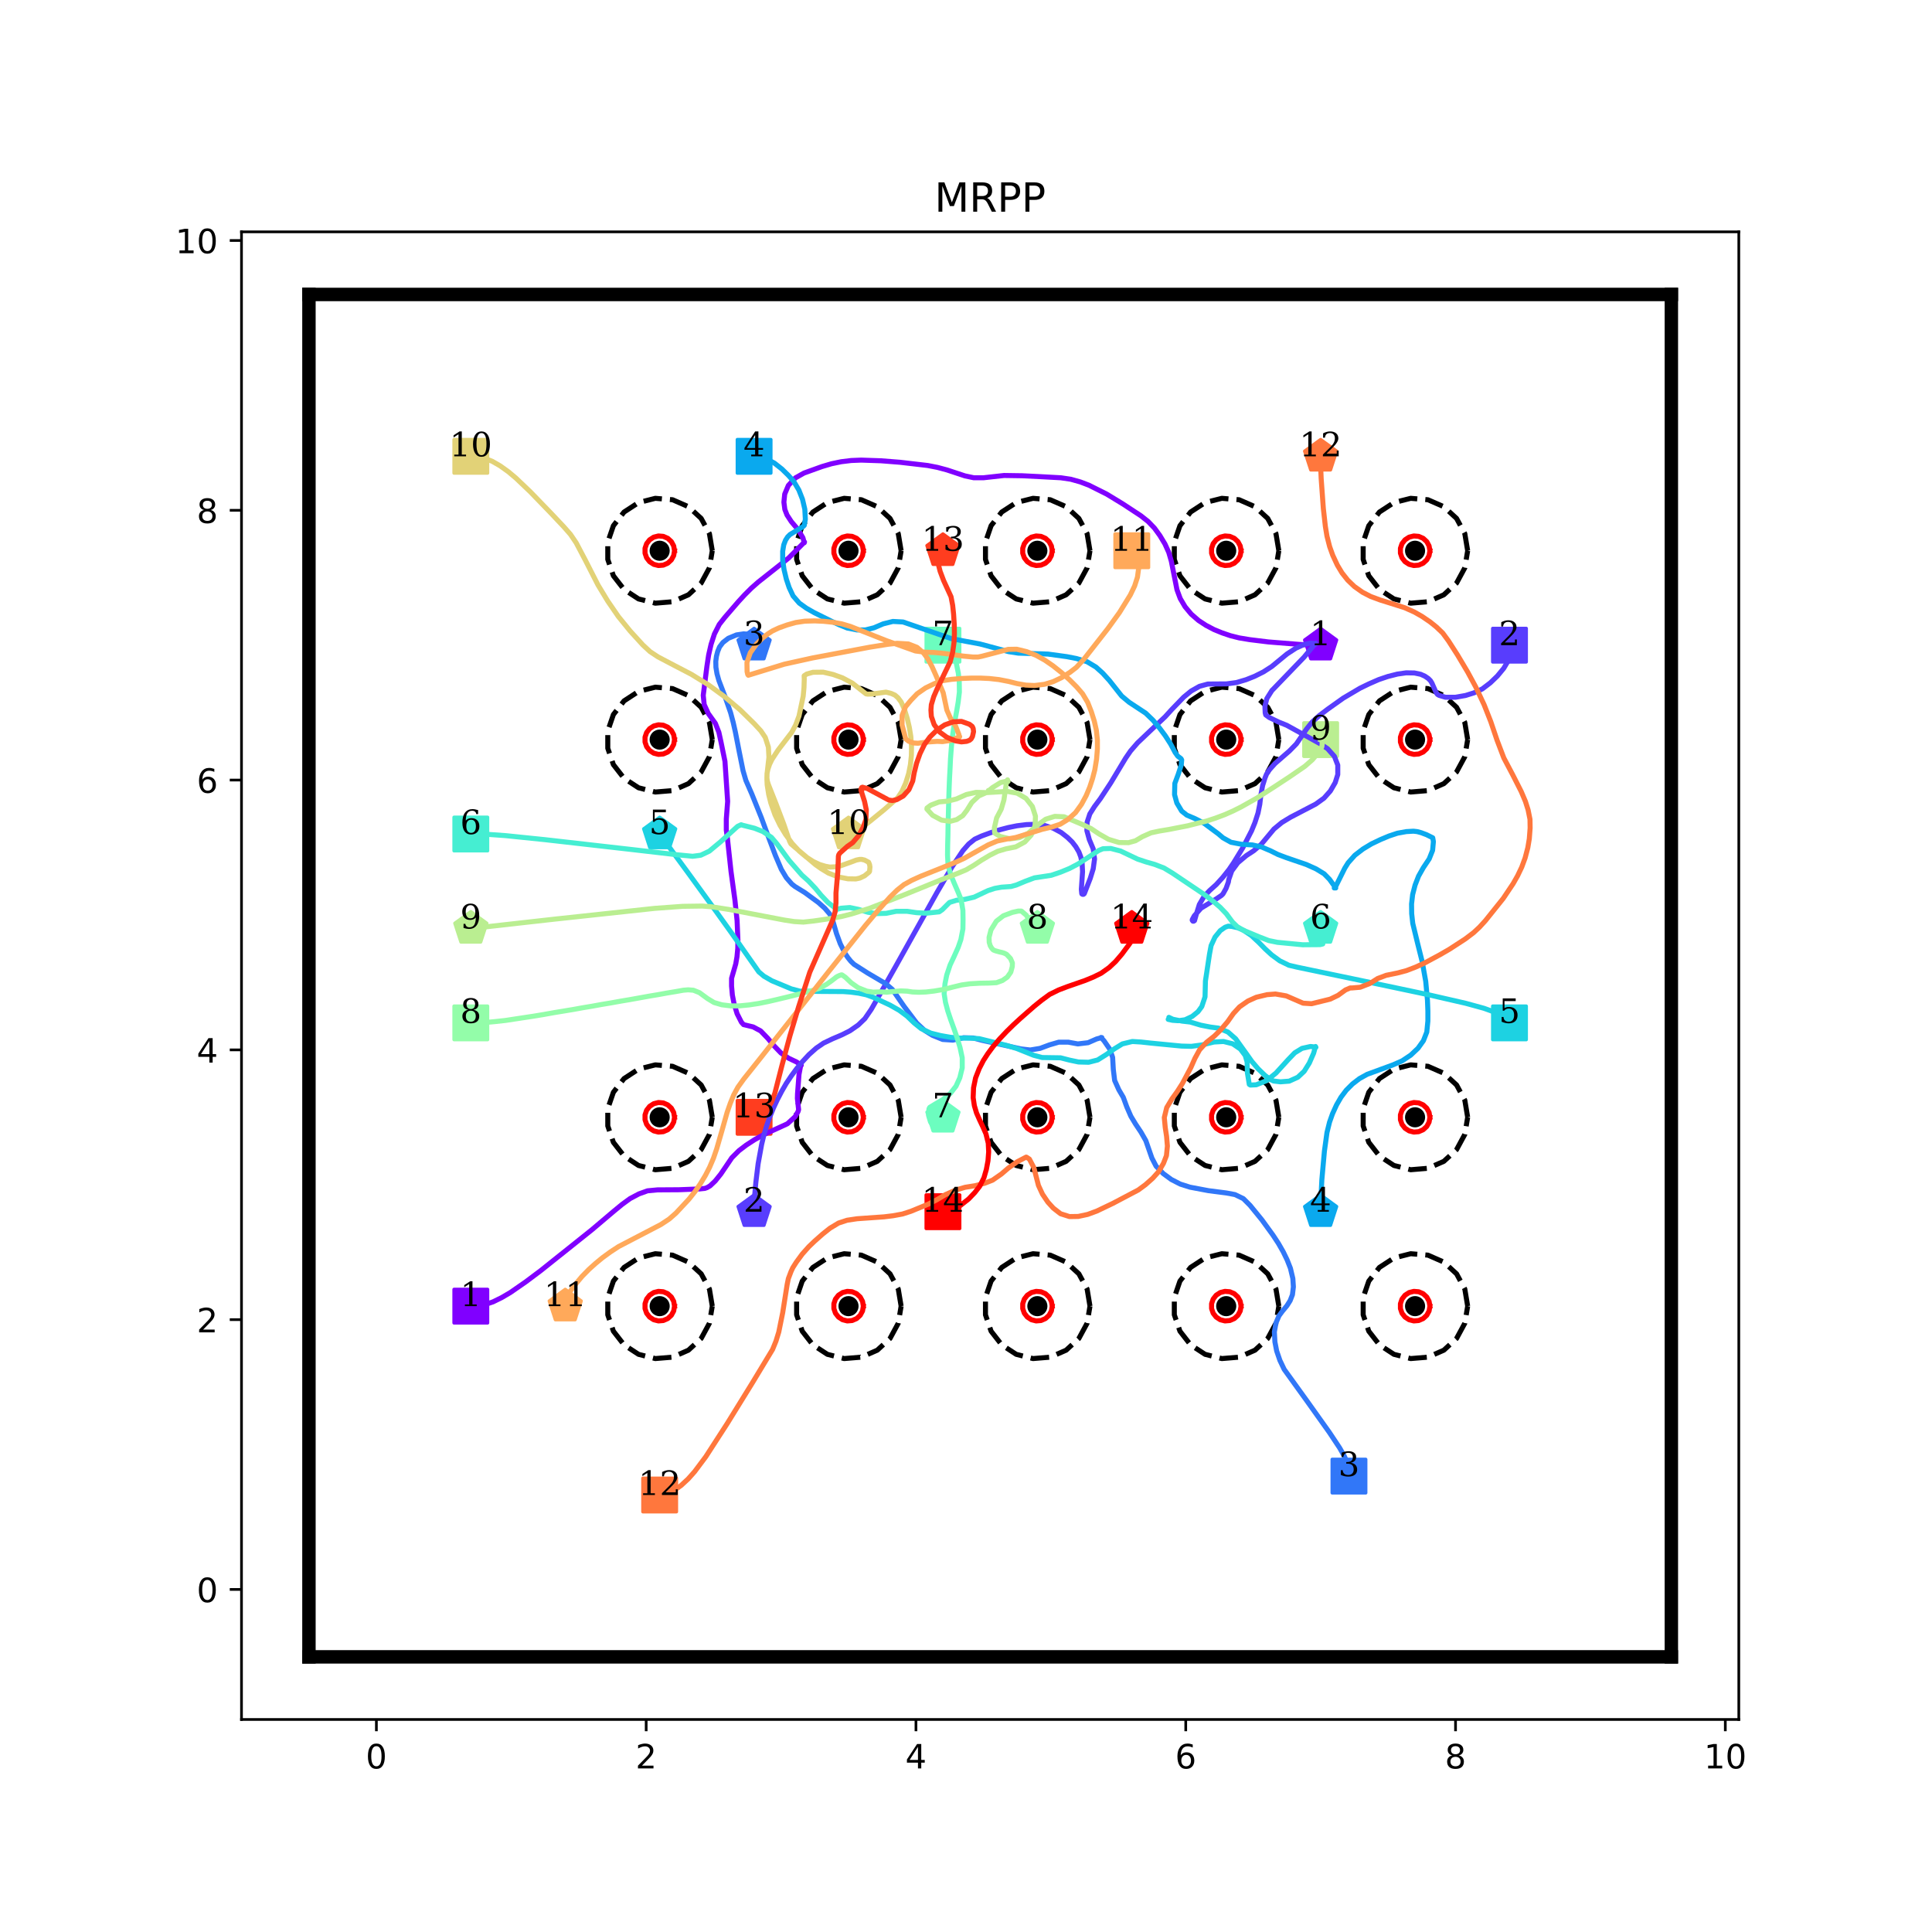 <?xml version="1.0" encoding="utf-8" standalone="no"?>
<!DOCTYPE svg PUBLIC "-//W3C//DTD SVG 1.1//EN"
  "http://www.w3.org/Graphics/SVG/1.1/DTD/svg11.dtd">
<!-- Created with matplotlib (http://matplotlib.org/) -->
<svg height="576pt" version="1.1" viewBox="0 0 576 576" width="576pt" xmlns="http://www.w3.org/2000/svg" xmlns:xlink="http://www.w3.org/1999/xlink">
 <defs>
  <style type="text/css">
*{stroke-linecap:butt;stroke-linejoin:round;}
  </style>
 </defs>
 <g id="figure_1">
  <g id="patch_1">
   <path d="M 0 576 
L 576 576 
L 576 0 
L 0 0 
z
" style="fill:#ffffff;"/>
  </g>
  <g id="axes_1">
   <g id="patch_2">
    <path d="M 72 512.64 
L 518.4 512.64 
L 518.4 69.12 
L 72 69.12 
z
" style="fill:#ffffff;"/>
   </g>
   <g id="matplotlib.axis_1">
    <g id="xtick_1">
     <g id="line2d_1">
      <defs>
       <path d="M 0 0 
L 0 3.5 
" id="m4fd39594c6" style="stroke:#000000;stroke-width:0.8;"/>
      </defs>
      <g>
       <use style="stroke:#000000;stroke-width:0.8;" x="112.216" xlink:href="#m4fd39594c6" y="512.64"/>
      </g>
     </g>
     <g id="text_1">
      <!-- 0 -->
      <defs>
       <path d="M 31.781 66.406 
Q 24.172 66.406 20.328 58.906 
Q 16.5 51.422 16.5 36.375 
Q 16.5 21.391 20.328 13.891 
Q 24.172 6.391 31.781 6.391 
Q 39.453 6.391 43.281 13.891 
Q 47.125 21.391 47.125 36.375 
Q 47.125 51.422 43.281 58.906 
Q 39.453 66.406 31.781 66.406 
z
M 31.781 74.219 
Q 44.047 74.219 50.516 64.516 
Q 56.984 54.828 56.984 36.375 
Q 56.984 17.969 50.516 8.266 
Q 44.047 -1.422 31.781 -1.422 
Q 19.531 -1.422 13.062 8.266 
Q 6.594 17.969 6.594 36.375 
Q 6.594 54.828 13.062 64.516 
Q 19.531 74.219 31.781 74.219 
z
" id="DejaVuSans-30"/>
      </defs>
      <g transform="translate(109.035 527.238)scale(0.1 -0.1)">
       <use xlink:href="#DejaVuSans-30"/>
      </g>
     </g>
    </g>
    <g id="xtick_2">
     <g id="line2d_2">
      <g>
       <use style="stroke:#000000;stroke-width:0.8;" x="192.649" xlink:href="#m4fd39594c6" y="512.64"/>
      </g>
     </g>
     <g id="text_2">
      <!-- 2 -->
      <defs>
       <path d="M 19.188 8.297 
L 53.609 8.297 
L 53.609 0 
L 7.328 0 
L 7.328 8.297 
Q 12.938 14.109 22.625 23.891 
Q 32.328 33.688 34.812 36.531 
Q 39.547 41.844 41.422 45.531 
Q 43.312 49.219 43.312 52.781 
Q 43.312 58.594 39.234 62.25 
Q 35.156 65.922 28.609 65.922 
Q 23.969 65.922 18.812 64.312 
Q 13.672 62.703 7.812 59.422 
L 7.812 69.391 
Q 13.766 71.781 18.938 73 
Q 24.125 74.219 28.422 74.219 
Q 39.75 74.219 46.484 68.547 
Q 53.219 62.891 53.219 53.422 
Q 53.219 48.922 51.531 44.891 
Q 49.859 40.875 45.406 35.406 
Q 44.188 33.984 37.641 27.219 
Q 31.109 20.453 19.188 8.297 
z
" id="DejaVuSans-32"/>
      </defs>
      <g transform="translate(189.467 527.238)scale(0.1 -0.1)">
       <use xlink:href="#DejaVuSans-32"/>
      </g>
     </g>
    </g>
    <g id="xtick_3">
     <g id="line2d_3">
      <g>
       <use style="stroke:#000000;stroke-width:0.8;" x="273.081" xlink:href="#m4fd39594c6" y="512.64"/>
      </g>
     </g>
     <g id="text_3">
      <!-- 4 -->
      <defs>
       <path d="M 37.797 64.312 
L 12.891 25.391 
L 37.797 25.391 
z
M 35.203 72.906 
L 47.609 72.906 
L 47.609 25.391 
L 58.016 25.391 
L 58.016 17.188 
L 47.609 17.188 
L 47.609 0 
L 37.797 0 
L 37.797 17.188 
L 4.891 17.188 
L 4.891 26.703 
z
" id="DejaVuSans-34"/>
      </defs>
      <g transform="translate(269.9 527.238)scale(0.1 -0.1)">
       <use xlink:href="#DejaVuSans-34"/>
      </g>
     </g>
    </g>
    <g id="xtick_4">
     <g id="line2d_4">
      <g>
       <use style="stroke:#000000;stroke-width:0.8;" x="353.514" xlink:href="#m4fd39594c6" y="512.64"/>
      </g>
     </g>
     <g id="text_4">
      <!-- 6 -->
      <defs>
       <path d="M 33.016 40.375 
Q 26.375 40.375 22.484 35.828 
Q 18.609 31.297 18.609 23.391 
Q 18.609 15.531 22.484 10.953 
Q 26.375 6.391 33.016 6.391 
Q 39.656 6.391 43.531 10.953 
Q 47.406 15.531 47.406 23.391 
Q 47.406 31.297 43.531 35.828 
Q 39.656 40.375 33.016 40.375 
z
M 52.594 71.297 
L 52.594 62.312 
Q 48.875 64.062 45.094 64.984 
Q 41.312 65.922 37.594 65.922 
Q 27.828 65.922 22.672 59.328 
Q 17.531 52.734 16.797 39.406 
Q 19.672 43.656 24.016 45.922 
Q 28.375 48.188 33.594 48.188 
Q 44.578 48.188 50.953 41.516 
Q 57.328 34.859 57.328 23.391 
Q 57.328 12.156 50.688 5.359 
Q 44.047 -1.422 33.016 -1.422 
Q 20.359 -1.422 13.672 8.266 
Q 6.984 17.969 6.984 36.375 
Q 6.984 53.656 15.188 63.938 
Q 23.391 74.219 37.203 74.219 
Q 40.922 74.219 44.703 73.484 
Q 48.484 72.75 52.594 71.297 
z
" id="DejaVuSans-36"/>
      </defs>
      <g transform="translate(350.332 527.238)scale(0.1 -0.1)">
       <use xlink:href="#DejaVuSans-36"/>
      </g>
     </g>
    </g>
    <g id="xtick_5">
     <g id="line2d_5">
      <g>
       <use style="stroke:#000000;stroke-width:0.8;" x="433.946" xlink:href="#m4fd39594c6" y="512.64"/>
      </g>
     </g>
     <g id="text_5">
      <!-- 8 -->
      <defs>
       <path d="M 31.781 34.625 
Q 24.75 34.625 20.719 30.859 
Q 16.703 27.094 16.703 20.516 
Q 16.703 13.922 20.719 10.156 
Q 24.75 6.391 31.781 6.391 
Q 38.812 6.391 42.859 10.172 
Q 46.922 13.969 46.922 20.516 
Q 46.922 27.094 42.891 30.859 
Q 38.875 34.625 31.781 34.625 
z
M 21.922 38.812 
Q 15.578 40.375 12.031 44.719 
Q 8.5 49.078 8.5 55.328 
Q 8.5 64.062 14.719 69.141 
Q 20.953 74.219 31.781 74.219 
Q 42.672 74.219 48.875 69.141 
Q 55.078 64.062 55.078 55.328 
Q 55.078 49.078 51.531 44.719 
Q 48 40.375 41.703 38.812 
Q 48.828 37.156 52.797 32.312 
Q 56.781 27.484 56.781 20.516 
Q 56.781 9.906 50.312 4.234 
Q 43.844 -1.422 31.781 -1.422 
Q 19.734 -1.422 13.25 4.234 
Q 6.781 9.906 6.781 20.516 
Q 6.781 27.484 10.781 32.312 
Q 14.797 37.156 21.922 38.812 
z
M 18.312 54.391 
Q 18.312 48.734 21.844 45.562 
Q 25.391 42.391 31.781 42.391 
Q 38.141 42.391 41.719 45.562 
Q 45.312 48.734 45.312 54.391 
Q 45.312 60.062 41.719 63.234 
Q 38.141 66.406 31.781 66.406 
Q 25.391 66.406 21.844 63.234 
Q 18.312 60.062 18.312 54.391 
z
" id="DejaVuSans-38"/>
      </defs>
      <g transform="translate(430.765 527.238)scale(0.1 -0.1)">
       <use xlink:href="#DejaVuSans-38"/>
      </g>
     </g>
    </g>
    <g id="xtick_6">
     <g id="line2d_6">
      <g>
       <use style="stroke:#000000;stroke-width:0.8;" x="514.378" xlink:href="#m4fd39594c6" y="512.64"/>
      </g>
     </g>
     <g id="text_6">
      <!-- 10 -->
      <defs>
       <path d="M 12.406 8.297 
L 28.516 8.297 
L 28.516 63.922 
L 10.984 60.406 
L 10.984 69.391 
L 28.422 72.906 
L 38.281 72.906 
L 38.281 8.297 
L 54.391 8.297 
L 54.391 0 
L 12.406 0 
z
" id="DejaVuSans-31"/>
      </defs>
      <g transform="translate(508.016 527.238)scale(0.1 -0.1)">
       <use xlink:href="#DejaVuSans-31"/>
       <use x="63.623" xlink:href="#DejaVuSans-30"/>
      </g>
     </g>
    </g>
   </g>
   <g id="matplotlib.axis_2">
    <g id="ytick_1">
     <g id="line2d_7">
      <defs>
       <path d="M 0 0 
L -3.5 0 
" id="m4b1c2ea0b3" style="stroke:#000000;stroke-width:0.8;"/>
      </defs>
      <g>
       <use style="stroke:#000000;stroke-width:0.8;" x="72" xlink:href="#m4b1c2ea0b3" y="473.864"/>
      </g>
     </g>
     <g id="text_7">
      <!-- 0 -->
      <g transform="translate(58.638 477.663)scale(0.1 -0.1)">
       <use xlink:href="#DejaVuSans-30"/>
      </g>
     </g>
    </g>
    <g id="ytick_2">
     <g id="line2d_8">
      <g>
       <use style="stroke:#000000;stroke-width:0.8;" x="72" xlink:href="#m4b1c2ea0b3" y="393.431"/>
      </g>
     </g>
     <g id="text_8">
      <!-- 2 -->
      <g transform="translate(58.638 397.231)scale(0.1 -0.1)">
       <use xlink:href="#DejaVuSans-32"/>
      </g>
     </g>
    </g>
    <g id="ytick_3">
     <g id="line2d_9">
      <g>
       <use style="stroke:#000000;stroke-width:0.8;" x="72" xlink:href="#m4b1c2ea0b3" y="312.999"/>
      </g>
     </g>
     <g id="text_9">
      <!-- 4 -->
      <g transform="translate(58.638 316.798)scale(0.1 -0.1)">
       <use xlink:href="#DejaVuSans-34"/>
      </g>
     </g>
    </g>
    <g id="ytick_4">
     <g id="line2d_10">
      <g>
       <use style="stroke:#000000;stroke-width:0.8;" x="72" xlink:href="#m4b1c2ea0b3" y="232.566"/>
      </g>
     </g>
     <g id="text_10">
      <!-- 6 -->
      <g transform="translate(58.638 236.366)scale(0.1 -0.1)">
       <use xlink:href="#DejaVuSans-36"/>
      </g>
     </g>
    </g>
    <g id="ytick_5">
     <g id="line2d_11">
      <g>
       <use style="stroke:#000000;stroke-width:0.8;" x="72" xlink:href="#m4b1c2ea0b3" y="152.134"/>
      </g>
     </g>
     <g id="text_11">
      <!-- 8 -->
      <g transform="translate(58.638 155.933)scale(0.1 -0.1)">
       <use xlink:href="#DejaVuSans-38"/>
      </g>
     </g>
    </g>
    <g id="ytick_6">
     <g id="line2d_12">
      <g>
       <use style="stroke:#000000;stroke-width:0.8;" x="72" xlink:href="#m4b1c2ea0b3" y="71.702"/>
      </g>
     </g>
     <g id="text_12">
      <!-- 10 -->
      <g transform="translate(52.275 75.501)scale(0.1 -0.1)">
       <use xlink:href="#DejaVuSans-31"/>
       <use x="63.623" xlink:href="#DejaVuSans-30"/>
      </g>
     </g>
    </g>
   </g>
   <g id="line2d_13">
    <path clip-path="url(#p7c3e04dd92)" d="M 140.368 389.41 
" style="fill:none;stroke:#1f77b4;stroke-linecap:square;stroke-width:1.5;"/>
    <defs>
     <path d="M -5 5 
L 5 5 
L 5 -5 
L -5 -5 
z
" id="mdd7c95157e" style="stroke:#8000ff;stroke-linejoin:miter;"/>
    </defs>
    <g clip-path="url(#p7c3e04dd92)">
     <use style="fill:#8000ff;stroke:#8000ff;stroke-linejoin:miter;" x="140.368" xlink:href="#mdd7c95157e" y="389.41"/>
    </g>
   </g>
   <g id="line2d_14">
    <path clip-path="url(#p7c3e04dd92)" d="M 393.73 192.35 
" style="fill:none;stroke:#ff7f0e;stroke-linecap:square;stroke-width:1.5;"/>
    <defs>
     <path d="M 0 -5 
L -4.755 -1.545 
L -2.939 4.045 
L 2.939 4.045 
L 4.755 -1.545 
z
" id="m2678e000a9" style="stroke:#8000ff;stroke-linejoin:miter;"/>
    </defs>
    <g clip-path="url(#p7c3e04dd92)">
     <use style="fill:#8000ff;stroke:#8000ff;stroke-linejoin:miter;" x="393.73" xlink:href="#m2678e000a9" y="192.35"/>
    </g>
   </g>
   <g id="line2d_15">
    <path clip-path="url(#p7c3e04dd92)" d="M 450.032 192.35 
" style="fill:none;stroke:#2ca02c;stroke-linecap:square;stroke-width:1.5;"/>
    <defs>
     <path d="M -5 5 
L 5 5 
L 5 -5 
L -5 -5 
z
" id="mf82ba5e7fb" style="stroke:#583dfd;stroke-linejoin:miter;"/>
    </defs>
    <g clip-path="url(#p7c3e04dd92)">
     <use style="fill:#583dfd;stroke:#583dfd;stroke-linejoin:miter;" x="450.032" xlink:href="#mf82ba5e7fb" y="192.35"/>
    </g>
   </g>
   <g id="line2d_16">
    <path clip-path="url(#p7c3e04dd92)" d="M 224.822 361.258 
" style="fill:none;stroke:#d62728;stroke-linecap:square;stroke-width:1.5;"/>
    <defs>
     <path d="M 0 -5 
L -4.755 -1.545 
L -2.939 4.045 
L 2.939 4.045 
L 4.755 -1.545 
z
" id="maffb0ef807" style="stroke:#583dfd;stroke-linejoin:miter;"/>
    </defs>
    <g clip-path="url(#p7c3e04dd92)">
     <use style="fill:#583dfd;stroke:#583dfd;stroke-linejoin:miter;" x="224.822" xlink:href="#maffb0ef807" y="361.258"/>
    </g>
   </g>
   <g id="line2d_17">
    <path clip-path="url(#p7c3e04dd92)" d="M 402.175 440.082 
" style="fill:none;stroke:#9467bd;stroke-linecap:square;stroke-width:1.5;"/>
    <defs>
     <path d="M -5 5 
L 5 5 
L 5 -5 
L -5 -5 
z
" id="mc67cc5d9c5" style="stroke:#3177f8;stroke-linejoin:miter;"/>
    </defs>
    <g clip-path="url(#p7c3e04dd92)">
     <use style="fill:#3177f8;stroke:#3177f8;stroke-linejoin:miter;" x="402.175" xlink:href="#mc67cc5d9c5" y="440.082"/>
    </g>
   </g>
   <g id="line2d_18">
    <path clip-path="url(#p7c3e04dd92)" d="M 224.822 192.35 
" style="fill:none;stroke:#8c564b;stroke-linecap:square;stroke-width:1.5;"/>
    <defs>
     <path d="M 0 -5 
L -4.755 -1.545 
L -2.939 4.045 
L 2.939 4.045 
L 4.755 -1.545 
z
" id="mac3b68335c" style="stroke:#3177f8;stroke-linejoin:miter;"/>
    </defs>
    <g clip-path="url(#p7c3e04dd92)">
     <use style="fill:#3177f8;stroke:#3177f8;stroke-linejoin:miter;" x="224.822" xlink:href="#mac3b68335c" y="192.35"/>
    </g>
   </g>
   <g id="line2d_19">
    <path clip-path="url(#p7c3e04dd92)" d="M 224.822 136.048 
" style="fill:none;stroke:#e377c2;stroke-linecap:square;stroke-width:1.5;"/>
    <defs>
     <path d="M -5 5 
L 5 5 
L 5 -5 
L -5 -5 
z
" id="m04564ac0ec" style="stroke:#0aa9ee;stroke-linejoin:miter;"/>
    </defs>
    <g clip-path="url(#p7c3e04dd92)">
     <use style="fill:#0aa9ee;stroke:#0aa9ee;stroke-linejoin:miter;" x="224.822" xlink:href="#m04564ac0ec" y="136.048"/>
    </g>
   </g>
   <g id="line2d_20">
    <path clip-path="url(#p7c3e04dd92)" d="M 393.73 361.258 
" style="fill:none;stroke:#7f7f7f;stroke-linecap:square;stroke-width:1.5;"/>
    <defs>
     <path d="M 0 -5 
L -4.755 -1.545 
L -2.939 4.045 
L 2.939 4.045 
L 4.755 -1.545 
z
" id="mb4f432e2d3" style="stroke:#0aa9ee;stroke-linejoin:miter;"/>
    </defs>
    <g clip-path="url(#p7c3e04dd92)">
     <use style="fill:#0aa9ee;stroke:#0aa9ee;stroke-linejoin:miter;" x="393.73" xlink:href="#mb4f432e2d3" y="361.258"/>
    </g>
   </g>
   <g id="line2d_21">
    <path clip-path="url(#p7c3e04dd92)" d="M 450.032 304.956 
" style="fill:none;stroke:#bcbd22;stroke-linecap:square;stroke-width:1.5;"/>
    <defs>
     <path d="M -5 5 
L 5 5 
L 5 -5 
L -5 -5 
z
" id="m1351a5158d" style="stroke:#1dd2e2;stroke-linejoin:miter;"/>
    </defs>
    <g clip-path="url(#p7c3e04dd92)">
     <use style="fill:#1dd2e2;stroke:#1dd2e2;stroke-linejoin:miter;" x="450.032" xlink:href="#m1351a5158d" y="304.956"/>
    </g>
   </g>
   <g id="line2d_22">
    <path clip-path="url(#p7c3e04dd92)" d="M 196.67 248.653 
" style="fill:none;stroke:#17becf;stroke-linecap:square;stroke-width:1.5;"/>
    <defs>
     <path d="M 0 -5 
L -4.755 -1.545 
L -2.939 4.045 
L 2.939 4.045 
L 4.755 -1.545 
z
" id="m498d6970b0" style="stroke:#1dd2e2;stroke-linejoin:miter;"/>
    </defs>
    <g clip-path="url(#p7c3e04dd92)">
     <use style="fill:#1dd2e2;stroke:#1dd2e2;stroke-linejoin:miter;" x="196.67" xlink:href="#m498d6970b0" y="248.653"/>
    </g>
   </g>
   <g id="line2d_23">
    <path clip-path="url(#p7c3e04dd92)" d="M 140.368 248.653 
" style="fill:none;stroke:#1f77b4;stroke-linecap:square;stroke-width:1.5;"/>
    <defs>
     <path d="M -5 5 
L 5 5 
L 5 -5 
L -5 -5 
z
" id="m81993b9e14" style="stroke:#45eed2;stroke-linejoin:miter;"/>
    </defs>
    <g clip-path="url(#p7c3e04dd92)">
     <use style="fill:#45eed2;stroke:#45eed2;stroke-linejoin:miter;" x="140.368" xlink:href="#m81993b9e14" y="248.653"/>
    </g>
   </g>
   <g id="line2d_24">
    <path clip-path="url(#p7c3e04dd92)" d="M 393.73 276.804 
" style="fill:none;stroke:#ff7f0e;stroke-linecap:square;stroke-width:1.5;"/>
    <defs>
     <path d="M 0 -5 
L -4.755 -1.545 
L -2.939 4.045 
L 2.939 4.045 
L 4.755 -1.545 
z
" id="m58ba68f87c" style="stroke:#45eed2;stroke-linejoin:miter;"/>
    </defs>
    <g clip-path="url(#p7c3e04dd92)">
     <use style="fill:#45eed2;stroke:#45eed2;stroke-linejoin:miter;" x="393.73" xlink:href="#m58ba68f87c" y="276.804"/>
    </g>
   </g>
   <g id="line2d_25">
    <path clip-path="url(#p7c3e04dd92)" d="M 281.124 192.35 
" style="fill:none;stroke:#2ca02c;stroke-linecap:square;stroke-width:1.5;"/>
    <defs>
     <path d="M -5 5 
L 5 5 
L 5 -5 
L -5 -5 
z
" id="md67aeccd8e" style="stroke:#6cfdbf;stroke-linejoin:miter;"/>
    </defs>
    <g clip-path="url(#p7c3e04dd92)">
     <use style="fill:#6cfdbf;stroke:#6cfdbf;stroke-linejoin:miter;" x="281.124" xlink:href="#md67aeccd8e" y="192.35"/>
    </g>
   </g>
   <g id="line2d_26">
    <path clip-path="url(#p7c3e04dd92)" d="M 281.124 333.107 
" style="fill:none;stroke:#d62728;stroke-linecap:square;stroke-width:1.5;"/>
    <defs>
     <path d="M 0 -5 
L -4.755 -1.545 
L -2.939 4.045 
L 2.939 4.045 
L 4.755 -1.545 
z
" id="m5f5acba112" style="stroke:#6cfdbf;stroke-linejoin:miter;"/>
    </defs>
    <g clip-path="url(#p7c3e04dd92)">
     <use style="fill:#6cfdbf;stroke:#6cfdbf;stroke-linejoin:miter;" x="281.124" xlink:href="#m5f5acba112" y="333.107"/>
    </g>
   </g>
   <g id="line2d_27">
    <path clip-path="url(#p7c3e04dd92)" d="M 140.368 304.956 
" style="fill:none;stroke:#9467bd;stroke-linecap:square;stroke-width:1.5;"/>
    <defs>
     <path d="M -5 5 
L 5 5 
L 5 -5 
L -5 -5 
z
" id="m9c9cfb3bb4" style="stroke:#93fda9;stroke-linejoin:miter;"/>
    </defs>
    <g clip-path="url(#p7c3e04dd92)">
     <use style="fill:#93fda9;stroke:#93fda9;stroke-linejoin:miter;" x="140.368" xlink:href="#m9c9cfb3bb4" y="304.956"/>
    </g>
   </g>
   <g id="line2d_28">
    <path clip-path="url(#p7c3e04dd92)" d="M 309.276 276.804 
" style="fill:none;stroke:#8c564b;stroke-linecap:square;stroke-width:1.5;"/>
    <defs>
     <path d="M 0 -5 
L -4.755 -1.545 
L -2.939 4.045 
L 2.939 4.045 
L 4.755 -1.545 
z
" id="m8473f5ac7f" style="stroke:#93fda9;stroke-linejoin:miter;"/>
    </defs>
    <g clip-path="url(#p7c3e04dd92)">
     <use style="fill:#93fda9;stroke:#93fda9;stroke-linejoin:miter;" x="309.276" xlink:href="#m8473f5ac7f" y="276.804"/>
    </g>
   </g>
   <g id="line2d_29">
    <path clip-path="url(#p7c3e04dd92)" d="M 393.73 220.502 
" style="fill:none;stroke:#e377c2;stroke-linecap:square;stroke-width:1.5;"/>
    <defs>
     <path d="M -5 5 
L 5 5 
L 5 -5 
L -5 -5 
z
" id="m2c261bad75" style="stroke:#baee91;stroke-linejoin:miter;"/>
    </defs>
    <g clip-path="url(#p7c3e04dd92)">
     <use style="fill:#baee91;stroke:#baee91;stroke-linejoin:miter;" x="393.73" xlink:href="#m2c261bad75" y="220.502"/>
    </g>
   </g>
   <g id="line2d_30">
    <path clip-path="url(#p7c3e04dd92)" d="M 140.368 276.804 
" style="fill:none;stroke:#7f7f7f;stroke-linecap:square;stroke-width:1.5;"/>
    <defs>
     <path d="M 0 -5 
L -4.755 -1.545 
L -2.939 4.045 
L 2.939 4.045 
L 4.755 -1.545 
z
" id="m3b2678eaf7" style="stroke:#baee91;stroke-linejoin:miter;"/>
    </defs>
    <g clip-path="url(#p7c3e04dd92)">
     <use style="fill:#baee91;stroke:#baee91;stroke-linejoin:miter;" x="140.368" xlink:href="#m3b2678eaf7" y="276.804"/>
    </g>
   </g>
   <g id="line2d_31">
    <path clip-path="url(#p7c3e04dd92)" d="M 140.368 136.048 
" style="fill:none;stroke:#bcbd22;stroke-linecap:square;stroke-width:1.5;"/>
    <defs>
     <path d="M -5 5 
L 5 5 
L 5 -5 
L -5 -5 
z
" id="md49cbb2206" style="stroke:#e2d277;stroke-linejoin:miter;"/>
    </defs>
    <g clip-path="url(#p7c3e04dd92)">
     <use style="fill:#e2d277;stroke:#e2d277;stroke-linejoin:miter;" x="140.368" xlink:href="#md49cbb2206" y="136.048"/>
    </g>
   </g>
   <g id="line2d_32">
    <path clip-path="url(#p7c3e04dd92)" d="M 252.973 248.653 
" style="fill:none;stroke:#17becf;stroke-linecap:square;stroke-width:1.5;"/>
    <defs>
     <path d="M 0 -5 
L -4.755 -1.545 
L -2.939 4.045 
L 2.939 4.045 
L 4.755 -1.545 
z
" id="m90b4133737" style="stroke:#e2d277;stroke-linejoin:miter;"/>
    </defs>
    <g clip-path="url(#p7c3e04dd92)">
     <use style="fill:#e2d277;stroke:#e2d277;stroke-linejoin:miter;" x="252.973" xlink:href="#m90b4133737" y="248.653"/>
    </g>
   </g>
   <g id="line2d_33">
    <path clip-path="url(#p7c3e04dd92)" d="M 337.427 164.199 
" style="fill:none;stroke:#1f77b4;stroke-linecap:square;stroke-width:1.5;"/>
    <defs>
     <path d="M -5 5 
L 5 5 
L 5 -5 
L -5 -5 
z
" id="m3da6587313" style="stroke:#ffa95a;stroke-linejoin:miter;"/>
    </defs>
    <g clip-path="url(#p7c3e04dd92)">
     <use style="fill:#ffa95a;stroke:#ffa95a;stroke-linejoin:miter;" x="337.427" xlink:href="#m3da6587313" y="164.199"/>
    </g>
   </g>
   <g id="line2d_34">
    <path clip-path="url(#p7c3e04dd92)" d="M 168.519 389.41 
" style="fill:none;stroke:#ff7f0e;stroke-linecap:square;stroke-width:1.5;"/>
    <defs>
     <path d="M 0 -5 
L -4.755 -1.545 
L -2.939 4.045 
L 2.939 4.045 
L 4.755 -1.545 
z
" id="mc39ea4a68e" style="stroke:#ffa95a;stroke-linejoin:miter;"/>
    </defs>
    <g clip-path="url(#p7c3e04dd92)">
     <use style="fill:#ffa95a;stroke:#ffa95a;stroke-linejoin:miter;" x="168.519" xlink:href="#mc39ea4a68e" y="389.41"/>
    </g>
   </g>
   <g id="line2d_35">
    <path clip-path="url(#p7c3e04dd92)" d="M 196.67 445.712 
" style="fill:none;stroke:#2ca02c;stroke-linecap:square;stroke-width:1.5;"/>
    <defs>
     <path d="M -5 5 
L 5 5 
L 5 -5 
L -5 -5 
z
" id="m1a22a1e00b" style="stroke:#ff773d;stroke-linejoin:miter;"/>
    </defs>
    <g clip-path="url(#p7c3e04dd92)">
     <use style="fill:#ff773d;stroke:#ff773d;stroke-linejoin:miter;" x="196.67" xlink:href="#m1a22a1e00b" y="445.712"/>
    </g>
   </g>
   <g id="line2d_36">
    <path clip-path="url(#p7c3e04dd92)" d="M 393.73 136.048 
" style="fill:none;stroke:#d62728;stroke-linecap:square;stroke-width:1.5;"/>
    <defs>
     <path d="M 0 -5 
L -4.755 -1.545 
L -2.939 4.045 
L 2.939 4.045 
L 4.755 -1.545 
z
" id="mfab1e12a8d" style="stroke:#ff773d;stroke-linejoin:miter;"/>
    </defs>
    <g clip-path="url(#p7c3e04dd92)">
     <use style="fill:#ff773d;stroke:#ff773d;stroke-linejoin:miter;" x="393.73" xlink:href="#mfab1e12a8d" y="136.048"/>
    </g>
   </g>
   <g id="line2d_37">
    <path clip-path="url(#p7c3e04dd92)" d="M 224.822 333.107 
" style="fill:none;stroke:#9467bd;stroke-linecap:square;stroke-width:1.5;"/>
    <defs>
     <path d="M -5 5 
L 5 5 
L 5 -5 
L -5 -5 
z
" id="mbc05a60f17" style="stroke:#ff3d1f;stroke-linejoin:miter;"/>
    </defs>
    <g clip-path="url(#p7c3e04dd92)">
     <use style="fill:#ff3d1f;stroke:#ff3d1f;stroke-linejoin:miter;" x="224.822" xlink:href="#mbc05a60f17" y="333.107"/>
    </g>
   </g>
   <g id="line2d_38">
    <path clip-path="url(#p7c3e04dd92)" d="M 281.124 164.199 
" style="fill:none;stroke:#8c564b;stroke-linecap:square;stroke-width:1.5;"/>
    <defs>
     <path d="M 0 -5 
L -4.755 -1.545 
L -2.939 4.045 
L 2.939 4.045 
L 4.755 -1.545 
z
" id="m75dd3cdecd" style="stroke:#ff3d1f;stroke-linejoin:miter;"/>
    </defs>
    <g clip-path="url(#p7c3e04dd92)">
     <use style="fill:#ff3d1f;stroke:#ff3d1f;stroke-linejoin:miter;" x="281.124" xlink:href="#m75dd3cdecd" y="164.199"/>
    </g>
   </g>
   <g id="line2d_39">
    <path clip-path="url(#p7c3e04dd92)" d="M 281.124 361.258 
" style="fill:none;stroke:#e377c2;stroke-linecap:square;stroke-width:1.5;"/>
    <defs>
     <path d="M -5 5 
L 5 5 
L 5 -5 
L -5 -5 
z
" id="m1b5071f6bd" style="stroke:#ff0000;stroke-linejoin:miter;"/>
    </defs>
    <g clip-path="url(#p7c3e04dd92)">
     <use style="fill:#ff0000;stroke:#ff0000;stroke-linejoin:miter;" x="281.124" xlink:href="#m1b5071f6bd" y="361.258"/>
    </g>
   </g>
   <g id="line2d_40">
    <path clip-path="url(#p7c3e04dd92)" d="M 337.427 276.804 
" style="fill:none;stroke:#7f7f7f;stroke-linecap:square;stroke-width:1.5;"/>
    <defs>
     <path d="M 0 -5 
L -4.755 -1.545 
L -2.939 4.045 
L 2.939 4.045 
L 4.755 -1.545 
z
" id="mabf5baae8e" style="stroke:#ff0000;stroke-linejoin:miter;"/>
    </defs>
    <g clip-path="url(#p7c3e04dd92)">
     <use style="fill:#ff0000;stroke:#ff0000;stroke-linejoin:miter;" x="337.427" xlink:href="#mabf5baae8e" y="276.804"/>
    </g>
   </g>
   <g id="line2d_41">
    <defs>
     <path d="M 0 2.5 
C 0.663 2.5 1.299 2.237 1.768 1.768 
C 2.237 1.299 2.5 0.663 2.5 0 
C 2.5 -0.663 2.237 -1.299 1.768 -1.768 
C 1.299 -2.237 0.663 -2.5 0 -2.5 
C -0.663 -2.5 -1.299 -2.237 -1.768 -1.768 
C -2.237 -1.299 -2.5 -0.663 -2.5 0 
C -2.5 0.663 -2.237 1.299 -1.768 1.768 
C -1.299 2.237 -0.663 2.5 0 2.5 
z
" id="ma773aa1b13" style="stroke:#000000;"/>
    </defs>
    <g clip-path="url(#p7c3e04dd92)">
     <use style="stroke:#000000;" x="196.67" xlink:href="#ma773aa1b13" y="389.41"/>
     <use style="stroke:#000000;" x="196.67" xlink:href="#ma773aa1b13" y="333.107"/>
     <use style="stroke:#000000;" x="252.973" xlink:href="#ma773aa1b13" y="389.41"/>
     <use style="stroke:#000000;" x="252.973" xlink:href="#ma773aa1b13" y="333.107"/>
     <use style="stroke:#000000;" x="309.276" xlink:href="#ma773aa1b13" y="389.41"/>
     <use style="stroke:#000000;" x="309.276" xlink:href="#ma773aa1b13" y="333.107"/>
     <use style="stroke:#000000;" x="365.578" xlink:href="#ma773aa1b13" y="389.41"/>
     <use style="stroke:#000000;" x="365.578" xlink:href="#ma773aa1b13" y="333.107"/>
     <use style="stroke:#000000;" x="421.881" xlink:href="#ma773aa1b13" y="389.41"/>
     <use style="stroke:#000000;" x="421.881" xlink:href="#ma773aa1b13" y="333.107"/>
     <use style="stroke:#000000;" x="196.67" xlink:href="#ma773aa1b13" y="220.502"/>
     <use style="stroke:#000000;" x="196.67" xlink:href="#ma773aa1b13" y="164.199"/>
     <use style="stroke:#000000;" x="252.973" xlink:href="#ma773aa1b13" y="220.502"/>
     <use style="stroke:#000000;" x="252.973" xlink:href="#ma773aa1b13" y="164.199"/>
     <use style="stroke:#000000;" x="309.276" xlink:href="#ma773aa1b13" y="220.502"/>
     <use style="stroke:#000000;" x="309.276" xlink:href="#ma773aa1b13" y="164.199"/>
     <use style="stroke:#000000;" x="365.578" xlink:href="#ma773aa1b13" y="220.502"/>
     <use style="stroke:#000000;" x="365.578" xlink:href="#ma773aa1b13" y="164.199"/>
     <use style="stroke:#000000;" x="421.881" xlink:href="#ma773aa1b13" y="220.502"/>
     <use style="stroke:#000000;" x="421.881" xlink:href="#ma773aa1b13" y="164.199"/>
    </g>
   </g>
   <g id="line2d_42">
    <path clip-path="url(#p7c3e04dd92)" d="M 212.355 389.41 
L 211.505 384.317 
L 209.047 379.776 
L 205.249 376.279 
L 200.521 374.205 
L 195.375 373.779 
L 190.37 375.046 
L 186.048 377.87 
L 182.876 381.945 
L 181.2 386.828 
L 181.2 391.991 
L 182.876 396.875 
L 186.048 400.949 
L 190.37 403.773 
L 195.375 405.04 
L 200.521 404.614 
L 205.249 402.54 
L 209.047 399.043 
L 211.505 394.502 
L 212.355 389.41 
" style="fill:none;stroke:#000000;stroke-dasharray:5.55,2.4;stroke-dashoffset:0;stroke-width:1.5;"/>
   </g>
   <g id="line2d_43">
    <path clip-path="url(#p7c3e04dd92)" d="M 201.094 389.41 
L 200.854 387.973 
L 200.161 386.693 
L 199.09 385.706 
L 197.756 385.121 
L 196.305 385.001 
L 194.893 385.359 
L 193.674 386.155 
L 192.78 387.304 
L 192.307 388.682 
L 192.307 390.138 
L 192.78 391.515 
L 193.674 392.664 
L 194.893 393.461 
L 196.305 393.818 
L 197.756 393.698 
L 199.09 393.113 
L 200.161 392.127 
L 200.854 390.846 
L 201.094 389.41 
" style="fill:none;stroke:#ff0000;stroke-linecap:square;stroke-width:1.5;"/>
   </g>
   <g id="line2d_44">
    <path clip-path="url(#p7c3e04dd92)" d="M 212.355 333.107 
L 211.505 328.014 
L 209.047 323.474 
L 205.249 319.977 
L 200.521 317.903 
L 195.375 317.476 
L 190.37 318.744 
L 186.048 321.568 
L 182.876 325.642 
L 181.2 330.525 
L 181.2 335.689 
L 182.876 340.572 
L 186.048 344.646 
L 190.37 347.47 
L 195.375 348.738 
L 200.521 348.311 
L 205.249 346.237 
L 209.047 342.741 
L 211.505 338.2 
L 212.355 333.107 
" style="fill:none;stroke:#000000;stroke-dasharray:5.55,2.4;stroke-dashoffset:0;stroke-width:1.5;"/>
   </g>
   <g id="line2d_45">
    <path clip-path="url(#p7c3e04dd92)" d="M 201.094 333.107 
L 200.854 331.671 
L 200.161 330.39 
L 199.09 329.404 
L 197.756 328.819 
L 196.305 328.698 
L 194.893 329.056 
L 193.674 329.852 
L 192.78 331.002 
L 192.307 332.379 
L 192.307 333.835 
L 192.78 335.213 
L 193.674 336.362 
L 194.893 337.158 
L 196.305 337.516 
L 197.756 337.395 
L 199.09 336.81 
L 200.161 335.824 
L 200.854 334.543 
L 201.094 333.107 
" style="fill:none;stroke:#ff0000;stroke-linecap:square;stroke-width:1.5;"/>
   </g>
   <g id="line2d_46">
    <path clip-path="url(#p7c3e04dd92)" d="M 268.657 389.41 
L 267.807 384.317 
L 265.35 379.776 
L 261.551 376.279 
L 256.823 374.205 
L 251.678 373.779 
L 246.673 375.046 
L 242.35 377.87 
L 239.179 381.945 
L 237.503 386.828 
L 237.503 391.991 
L 239.179 396.875 
L 242.35 400.949 
L 246.673 403.773 
L 251.678 405.04 
L 256.823 404.614 
L 261.551 402.54 
L 265.35 399.043 
L 267.807 394.502 
L 268.657 389.41 
" style="fill:none;stroke:#000000;stroke-dasharray:5.55,2.4;stroke-dashoffset:0;stroke-width:1.5;"/>
   </g>
   <g id="line2d_47">
    <path clip-path="url(#p7c3e04dd92)" d="M 257.397 389.41 
L 257.157 387.973 
L 256.464 386.693 
L 255.393 385.706 
L 254.059 385.121 
L 252.608 385.001 
L 251.196 385.359 
L 249.977 386.155 
L 249.082 387.304 
L 248.61 388.682 
L 248.61 390.138 
L 249.082 391.515 
L 249.977 392.664 
L 251.196 393.461 
L 252.608 393.818 
L 254.059 393.698 
L 255.393 393.113 
L 256.464 392.127 
L 257.157 390.846 
L 257.397 389.41 
" style="fill:none;stroke:#ff0000;stroke-linecap:square;stroke-width:1.5;"/>
   </g>
   <g id="line2d_48">
    <path clip-path="url(#p7c3e04dd92)" d="M 268.657 333.107 
L 267.807 328.014 
L 265.35 323.474 
L 261.551 319.977 
L 256.823 317.903 
L 251.678 317.476 
L 246.673 318.744 
L 242.35 321.568 
L 239.179 325.642 
L 237.503 330.525 
L 237.503 335.689 
L 239.179 340.572 
L 242.35 344.646 
L 246.673 347.47 
L 251.678 348.738 
L 256.823 348.311 
L 261.551 346.237 
L 265.35 342.741 
L 267.807 338.2 
L 268.657 333.107 
" style="fill:none;stroke:#000000;stroke-dasharray:5.55,2.4;stroke-dashoffset:0;stroke-width:1.5;"/>
   </g>
   <g id="line2d_49">
    <path clip-path="url(#p7c3e04dd92)" d="M 257.397 333.107 
L 257.157 331.671 
L 256.464 330.39 
L 255.393 329.404 
L 254.059 328.819 
L 252.608 328.698 
L 251.196 329.056 
L 249.977 329.852 
L 249.082 331.002 
L 248.61 332.379 
L 248.61 333.835 
L 249.082 335.213 
L 249.977 336.362 
L 251.196 337.158 
L 252.608 337.516 
L 254.059 337.395 
L 255.393 336.81 
L 256.464 335.824 
L 257.157 334.543 
L 257.397 333.107 
" style="fill:none;stroke:#ff0000;stroke-linecap:square;stroke-width:1.5;"/>
   </g>
   <g id="line2d_50">
    <path clip-path="url(#p7c3e04dd92)" d="M 324.96 389.41 
L 324.11 384.317 
L 321.653 379.776 
L 317.854 376.279 
L 313.126 374.205 
L 307.98 373.779 
L 302.975 375.046 
L 298.653 377.87 
L 295.482 381.945 
L 293.805 386.828 
L 293.805 391.991 
L 295.482 396.875 
L 298.653 400.949 
L 302.975 403.773 
L 307.98 405.04 
L 313.126 404.614 
L 317.854 402.54 
L 321.653 399.043 
L 324.11 394.502 
L 324.96 389.41 
" style="fill:none;stroke:#000000;stroke-dasharray:5.55,2.4;stroke-dashoffset:0;stroke-width:1.5;"/>
   </g>
   <g id="line2d_51">
    <path clip-path="url(#p7c3e04dd92)" d="M 313.699 389.41 
L 313.46 387.973 
L 312.767 386.693 
L 311.695 385.706 
L 310.362 385.121 
L 308.91 385.001 
L 307.499 385.359 
L 306.28 386.155 
L 305.385 387.304 
L 304.912 388.682 
L 304.912 390.138 
L 305.385 391.515 
L 306.28 392.664 
L 307.499 393.461 
L 308.91 393.818 
L 310.362 393.698 
L 311.695 393.113 
L 312.767 392.127 
L 313.46 390.846 
L 313.699 389.41 
" style="fill:none;stroke:#ff0000;stroke-linecap:square;stroke-width:1.5;"/>
   </g>
   <g id="line2d_52">
    <path clip-path="url(#p7c3e04dd92)" d="M 324.96 333.107 
L 324.11 328.014 
L 321.653 323.474 
L 317.854 319.977 
L 313.126 317.903 
L 307.98 317.476 
L 302.975 318.744 
L 298.653 321.568 
L 295.482 325.642 
L 293.805 330.525 
L 293.805 335.689 
L 295.482 340.572 
L 298.653 344.646 
L 302.975 347.47 
L 307.98 348.738 
L 313.126 348.311 
L 317.854 346.237 
L 321.653 342.741 
L 324.11 338.2 
L 324.96 333.107 
" style="fill:none;stroke:#000000;stroke-dasharray:5.55,2.4;stroke-dashoffset:0;stroke-width:1.5;"/>
   </g>
   <g id="line2d_53">
    <path clip-path="url(#p7c3e04dd92)" d="M 313.699 333.107 
L 313.46 331.671 
L 312.767 330.39 
L 311.695 329.404 
L 310.362 328.819 
L 308.91 328.698 
L 307.499 329.056 
L 306.28 329.852 
L 305.385 331.002 
L 304.912 332.379 
L 304.912 333.835 
L 305.385 335.213 
L 306.28 336.362 
L 307.499 337.158 
L 308.91 337.516 
L 310.362 337.395 
L 311.695 336.81 
L 312.767 335.824 
L 313.46 334.543 
L 313.699 333.107 
" style="fill:none;stroke:#ff0000;stroke-linecap:square;stroke-width:1.5;"/>
   </g>
   <g id="line2d_54">
    <path clip-path="url(#p7c3e04dd92)" d="M 381.263 389.41 
L 380.413 384.317 
L 377.956 379.776 
L 374.157 376.279 
L 369.429 374.205 
L 364.283 373.779 
L 359.278 375.046 
L 354.956 377.87 
L 351.784 381.945 
L 350.108 386.828 
L 350.108 391.991 
L 351.784 396.875 
L 354.956 400.949 
L 359.278 403.773 
L 364.283 405.04 
L 369.429 404.614 
L 374.157 402.54 
L 377.956 399.043 
L 380.413 394.502 
L 381.263 389.41 
" style="fill:none;stroke:#000000;stroke-dasharray:5.55,2.4;stroke-dashoffset:0;stroke-width:1.5;"/>
   </g>
   <g id="line2d_55">
    <path clip-path="url(#p7c3e04dd92)" d="M 370.002 389.41 
L 369.762 387.973 
L 369.069 386.693 
L 367.998 385.706 
L 366.664 385.121 
L 365.213 385.001 
L 363.801 385.359 
L 362.582 386.155 
L 361.688 387.304 
L 361.215 388.682 
L 361.215 390.138 
L 361.688 391.515 
L 362.582 392.664 
L 363.801 393.461 
L 365.213 393.818 
L 366.664 393.698 
L 367.998 393.113 
L 369.069 392.127 
L 369.762 390.846 
L 370.002 389.41 
" style="fill:none;stroke:#ff0000;stroke-linecap:square;stroke-width:1.5;"/>
   </g>
   <g id="line2d_56">
    <path clip-path="url(#p7c3e04dd92)" d="M 381.263 333.107 
L 380.413 328.014 
L 377.956 323.474 
L 374.157 319.977 
L 369.429 317.903 
L 364.283 317.476 
L 359.278 318.744 
L 354.956 321.568 
L 351.784 325.642 
L 350.108 330.525 
L 350.108 335.689 
L 351.784 340.572 
L 354.956 344.646 
L 359.278 347.47 
L 364.283 348.738 
L 369.429 348.311 
L 374.157 346.237 
L 377.956 342.741 
L 380.413 338.2 
L 381.263 333.107 
" style="fill:none;stroke:#000000;stroke-dasharray:5.55,2.4;stroke-dashoffset:0;stroke-width:1.5;"/>
   </g>
   <g id="line2d_57">
    <path clip-path="url(#p7c3e04dd92)" d="M 370.002 333.107 
L 369.762 331.671 
L 369.069 330.39 
L 367.998 329.404 
L 366.664 328.819 
L 365.213 328.698 
L 363.801 329.056 
L 362.582 329.852 
L 361.688 331.002 
L 361.215 332.379 
L 361.215 333.835 
L 361.688 335.213 
L 362.582 336.362 
L 363.801 337.158 
L 365.213 337.516 
L 366.664 337.395 
L 367.998 336.81 
L 369.069 335.824 
L 369.762 334.543 
L 370.002 333.107 
" style="fill:none;stroke:#ff0000;stroke-linecap:square;stroke-width:1.5;"/>
   </g>
   <g id="line2d_58">
    <path clip-path="url(#p7c3e04dd92)" d="M 437.565 389.41 
L 436.716 384.317 
L 434.258 379.776 
L 430.46 376.279 
L 425.731 374.205 
L 420.586 373.779 
L 415.581 375.046 
L 411.258 377.87 
L 408.087 381.945 
L 406.411 386.828 
L 406.411 391.991 
L 408.087 396.875 
L 411.258 400.949 
L 415.581 403.773 
L 420.586 405.04 
L 425.731 404.614 
L 430.46 402.54 
L 434.258 399.043 
L 436.716 394.502 
L 437.565 389.41 
" style="fill:none;stroke:#000000;stroke-dasharray:5.55,2.4;stroke-dashoffset:0;stroke-width:1.5;"/>
   </g>
   <g id="line2d_59">
    <path clip-path="url(#p7c3e04dd92)" d="M 426.305 389.41 
L 426.065 387.973 
L 425.372 386.693 
L 424.301 385.706 
L 422.967 385.121 
L 421.516 385.001 
L 420.104 385.359 
L 418.885 386.155 
L 417.99 387.304 
L 417.518 388.682 
L 417.518 390.138 
L 417.99 391.515 
L 418.885 392.664 
L 420.104 393.461 
L 421.516 393.818 
L 422.967 393.698 
L 424.301 393.113 
L 425.372 392.127 
L 426.065 390.846 
L 426.305 389.41 
" style="fill:none;stroke:#ff0000;stroke-linecap:square;stroke-width:1.5;"/>
   </g>
   <g id="line2d_60">
    <path clip-path="url(#p7c3e04dd92)" d="M 437.565 333.107 
L 436.716 328.014 
L 434.258 323.474 
L 430.46 319.977 
L 425.731 317.903 
L 420.586 317.476 
L 415.581 318.744 
L 411.258 321.568 
L 408.087 325.642 
L 406.411 330.525 
L 406.411 335.689 
L 408.087 340.572 
L 411.258 344.646 
L 415.581 347.47 
L 420.586 348.738 
L 425.731 348.311 
L 430.46 346.237 
L 434.258 342.741 
L 436.716 338.2 
L 437.565 333.107 
" style="fill:none;stroke:#000000;stroke-dasharray:5.55,2.4;stroke-dashoffset:0;stroke-width:1.5;"/>
   </g>
   <g id="line2d_61">
    <path clip-path="url(#p7c3e04dd92)" d="M 426.305 333.107 
L 426.065 331.671 
L 425.372 330.39 
L 424.301 329.404 
L 422.967 328.819 
L 421.516 328.698 
L 420.104 329.056 
L 418.885 329.852 
L 417.99 331.002 
L 417.518 332.379 
L 417.518 333.835 
L 417.99 335.213 
L 418.885 336.362 
L 420.104 337.158 
L 421.516 337.516 
L 422.967 337.395 
L 424.301 336.81 
L 425.372 335.824 
L 426.065 334.543 
L 426.305 333.107 
" style="fill:none;stroke:#ff0000;stroke-linecap:square;stroke-width:1.5;"/>
   </g>
   <g id="line2d_62">
    <path clip-path="url(#p7c3e04dd92)" d="M 212.355 220.502 
L 211.505 215.409 
L 209.047 210.868 
L 205.249 207.371 
L 200.521 205.297 
L 195.375 204.871 
L 190.37 206.138 
L 186.048 208.962 
L 182.876 213.037 
L 181.2 217.92 
L 181.2 223.083 
L 182.876 227.967 
L 186.048 232.041 
L 190.37 234.865 
L 195.375 236.132 
L 200.521 235.706 
L 205.249 233.632 
L 209.047 230.135 
L 211.505 225.594 
L 212.355 220.502 
" style="fill:none;stroke:#000000;stroke-dasharray:5.55,2.4;stroke-dashoffset:0;stroke-width:1.5;"/>
   </g>
   <g id="line2d_63">
    <path clip-path="url(#p7c3e04dd92)" d="M 201.094 220.502 
L 200.854 219.065 
L 200.161 217.784 
L 199.09 216.798 
L 197.756 216.213 
L 196.305 216.093 
L 194.893 216.45 
L 193.674 217.247 
L 192.78 218.396 
L 192.307 219.773 
L 192.307 221.23 
L 192.78 222.607 
L 193.674 223.756 
L 194.893 224.553 
L 196.305 224.91 
L 197.756 224.79 
L 199.09 224.205 
L 200.161 223.219 
L 200.854 221.938 
L 201.094 220.502 
" style="fill:none;stroke:#ff0000;stroke-linecap:square;stroke-width:1.5;"/>
   </g>
   <g id="line2d_64">
    <path clip-path="url(#p7c3e04dd92)" d="M 212.355 164.199 
L 211.505 159.106 
L 209.047 154.565 
L 205.249 151.069 
L 200.521 148.995 
L 195.375 148.568 
L 190.37 149.836 
L 186.048 152.66 
L 182.876 156.734 
L 181.2 161.617 
L 181.2 166.78 
L 182.876 171.664 
L 186.048 175.738 
L 190.37 178.562 
L 195.375 179.83 
L 200.521 179.403 
L 205.249 177.329 
L 209.047 173.832 
L 211.505 169.292 
L 212.355 164.199 
" style="fill:none;stroke:#000000;stroke-dasharray:5.55,2.4;stroke-dashoffset:0;stroke-width:1.5;"/>
   </g>
   <g id="line2d_65">
    <path clip-path="url(#p7c3e04dd92)" d="M 201.094 164.199 
L 200.854 162.763 
L 200.161 161.482 
L 199.09 160.495 
L 197.756 159.911 
L 196.305 159.79 
L 194.893 160.148 
L 193.674 160.944 
L 192.78 162.093 
L 192.307 163.471 
L 192.307 164.927 
L 192.78 166.304 
L 193.674 167.454 
L 194.893 168.25 
L 196.305 168.608 
L 197.756 168.487 
L 199.09 167.902 
L 200.161 166.916 
L 200.854 165.635 
L 201.094 164.199 
" style="fill:none;stroke:#ff0000;stroke-linecap:square;stroke-width:1.5;"/>
   </g>
   <g id="line2d_66">
    <path clip-path="url(#p7c3e04dd92)" d="M 268.657 220.502 
L 267.807 215.409 
L 265.35 210.868 
L 261.551 207.371 
L 256.823 205.297 
L 251.678 204.871 
L 246.673 206.138 
L 242.35 208.962 
L 239.179 213.037 
L 237.503 217.92 
L 237.503 223.083 
L 239.179 227.967 
L 242.35 232.041 
L 246.673 234.865 
L 251.678 236.132 
L 256.823 235.706 
L 261.551 233.632 
L 265.35 230.135 
L 267.807 225.594 
L 268.657 220.502 
" style="fill:none;stroke:#000000;stroke-dasharray:5.55,2.4;stroke-dashoffset:0;stroke-width:1.5;"/>
   </g>
   <g id="line2d_67">
    <path clip-path="url(#p7c3e04dd92)" d="M 257.397 220.502 
L 257.157 219.065 
L 256.464 217.784 
L 255.393 216.798 
L 254.059 216.213 
L 252.608 216.093 
L 251.196 216.45 
L 249.977 217.247 
L 249.082 218.396 
L 248.61 219.773 
L 248.61 221.23 
L 249.082 222.607 
L 249.977 223.756 
L 251.196 224.553 
L 252.608 224.91 
L 254.059 224.79 
L 255.393 224.205 
L 256.464 223.219 
L 257.157 221.938 
L 257.397 220.502 
" style="fill:none;stroke:#ff0000;stroke-linecap:square;stroke-width:1.5;"/>
   </g>
   <g id="line2d_68">
    <path clip-path="url(#p7c3e04dd92)" d="M 268.657 164.199 
L 267.807 159.106 
L 265.35 154.565 
L 261.551 151.069 
L 256.823 148.995 
L 251.678 148.568 
L 246.673 149.836 
L 242.35 152.66 
L 239.179 156.734 
L 237.503 161.617 
L 237.503 166.78 
L 239.179 171.664 
L 242.35 175.738 
L 246.673 178.562 
L 251.678 179.83 
L 256.823 179.403 
L 261.551 177.329 
L 265.35 173.832 
L 267.807 169.292 
L 268.657 164.199 
" style="fill:none;stroke:#000000;stroke-dasharray:5.55,2.4;stroke-dashoffset:0;stroke-width:1.5;"/>
   </g>
   <g id="line2d_69">
    <path clip-path="url(#p7c3e04dd92)" d="M 257.397 164.199 
L 257.157 162.763 
L 256.464 161.482 
L 255.393 160.495 
L 254.059 159.911 
L 252.608 159.79 
L 251.196 160.148 
L 249.977 160.944 
L 249.082 162.093 
L 248.61 163.471 
L 248.61 164.927 
L 249.082 166.304 
L 249.977 167.454 
L 251.196 168.25 
L 252.608 168.608 
L 254.059 168.487 
L 255.393 167.902 
L 256.464 166.916 
L 257.157 165.635 
L 257.397 164.199 
" style="fill:none;stroke:#ff0000;stroke-linecap:square;stroke-width:1.5;"/>
   </g>
   <g id="line2d_70">
    <path clip-path="url(#p7c3e04dd92)" d="M 324.96 220.502 
L 324.11 215.409 
L 321.653 210.868 
L 317.854 207.371 
L 313.126 205.297 
L 307.98 204.871 
L 302.975 206.138 
L 298.653 208.962 
L 295.482 213.037 
L 293.805 217.92 
L 293.805 223.083 
L 295.482 227.967 
L 298.653 232.041 
L 302.975 234.865 
L 307.98 236.132 
L 313.126 235.706 
L 317.854 233.632 
L 321.653 230.135 
L 324.11 225.594 
L 324.96 220.502 
" style="fill:none;stroke:#000000;stroke-dasharray:5.55,2.4;stroke-dashoffset:0;stroke-width:1.5;"/>
   </g>
   <g id="line2d_71">
    <path clip-path="url(#p7c3e04dd92)" d="M 313.699 220.502 
L 313.46 219.065 
L 312.767 217.784 
L 311.695 216.798 
L 310.362 216.213 
L 308.91 216.093 
L 307.499 216.45 
L 306.28 217.247 
L 305.385 218.396 
L 304.912 219.773 
L 304.912 221.23 
L 305.385 222.607 
L 306.28 223.756 
L 307.499 224.553 
L 308.91 224.91 
L 310.362 224.79 
L 311.695 224.205 
L 312.767 223.219 
L 313.46 221.938 
L 313.699 220.502 
" style="fill:none;stroke:#ff0000;stroke-linecap:square;stroke-width:1.5;"/>
   </g>
   <g id="line2d_72">
    <path clip-path="url(#p7c3e04dd92)" d="M 324.96 164.199 
L 324.11 159.106 
L 321.653 154.565 
L 317.854 151.069 
L 313.126 148.995 
L 307.98 148.568 
L 302.975 149.836 
L 298.653 152.66 
L 295.482 156.734 
L 293.805 161.617 
L 293.805 166.78 
L 295.482 171.664 
L 298.653 175.738 
L 302.975 178.562 
L 307.98 179.83 
L 313.126 179.403 
L 317.854 177.329 
L 321.653 173.832 
L 324.11 169.292 
L 324.96 164.199 
" style="fill:none;stroke:#000000;stroke-dasharray:5.55,2.4;stroke-dashoffset:0;stroke-width:1.5;"/>
   </g>
   <g id="line2d_73">
    <path clip-path="url(#p7c3e04dd92)" d="M 313.699 164.199 
L 313.46 162.763 
L 312.767 161.482 
L 311.695 160.495 
L 310.362 159.911 
L 308.91 159.79 
L 307.499 160.148 
L 306.28 160.944 
L 305.385 162.093 
L 304.912 163.471 
L 304.912 164.927 
L 305.385 166.304 
L 306.28 167.454 
L 307.499 168.25 
L 308.91 168.608 
L 310.362 168.487 
L 311.695 167.902 
L 312.767 166.916 
L 313.46 165.635 
L 313.699 164.199 
" style="fill:none;stroke:#ff0000;stroke-linecap:square;stroke-width:1.5;"/>
   </g>
   <g id="line2d_74">
    <path clip-path="url(#p7c3e04dd92)" d="M 381.263 220.502 
L 380.413 215.409 
L 377.956 210.868 
L 374.157 207.371 
L 369.429 205.297 
L 364.283 204.871 
L 359.278 206.138 
L 354.956 208.962 
L 351.784 213.037 
L 350.108 217.92 
L 350.108 223.083 
L 351.784 227.967 
L 354.956 232.041 
L 359.278 234.865 
L 364.283 236.132 
L 369.429 235.706 
L 374.157 233.632 
L 377.956 230.135 
L 380.413 225.594 
L 381.263 220.502 
" style="fill:none;stroke:#000000;stroke-dasharray:5.55,2.4;stroke-dashoffset:0;stroke-width:1.5;"/>
   </g>
   <g id="line2d_75">
    <path clip-path="url(#p7c3e04dd92)" d="M 370.002 220.502 
L 369.762 219.065 
L 369.069 217.784 
L 367.998 216.798 
L 366.664 216.213 
L 365.213 216.093 
L 363.801 216.45 
L 362.582 217.247 
L 361.688 218.396 
L 361.215 219.773 
L 361.215 221.23 
L 361.688 222.607 
L 362.582 223.756 
L 363.801 224.553 
L 365.213 224.91 
L 366.664 224.79 
L 367.998 224.205 
L 369.069 223.219 
L 369.762 221.938 
L 370.002 220.502 
" style="fill:none;stroke:#ff0000;stroke-linecap:square;stroke-width:1.5;"/>
   </g>
   <g id="line2d_76">
    <path clip-path="url(#p7c3e04dd92)" d="M 381.263 164.199 
L 380.413 159.106 
L 377.956 154.565 
L 374.157 151.069 
L 369.429 148.995 
L 364.283 148.568 
L 359.278 149.836 
L 354.956 152.66 
L 351.784 156.734 
L 350.108 161.617 
L 350.108 166.78 
L 351.784 171.664 
L 354.956 175.738 
L 359.278 178.562 
L 364.283 179.83 
L 369.429 179.403 
L 374.157 177.329 
L 377.956 173.832 
L 380.413 169.292 
L 381.263 164.199 
" style="fill:none;stroke:#000000;stroke-dasharray:5.55,2.4;stroke-dashoffset:0;stroke-width:1.5;"/>
   </g>
   <g id="line2d_77">
    <path clip-path="url(#p7c3e04dd92)" d="M 370.002 164.199 
L 369.762 162.763 
L 369.069 161.482 
L 367.998 160.495 
L 366.664 159.911 
L 365.213 159.79 
L 363.801 160.148 
L 362.582 160.944 
L 361.688 162.093 
L 361.215 163.471 
L 361.215 164.927 
L 361.688 166.304 
L 362.582 167.454 
L 363.801 168.25 
L 365.213 168.608 
L 366.664 168.487 
L 367.998 167.902 
L 369.069 166.916 
L 369.762 165.635 
L 370.002 164.199 
" style="fill:none;stroke:#ff0000;stroke-linecap:square;stroke-width:1.5;"/>
   </g>
   <g id="line2d_78">
    <path clip-path="url(#p7c3e04dd92)" d="M 437.565 220.502 
L 436.716 215.409 
L 434.258 210.868 
L 430.46 207.371 
L 425.731 205.297 
L 420.586 204.871 
L 415.581 206.138 
L 411.258 208.962 
L 408.087 213.037 
L 406.411 217.92 
L 406.411 223.083 
L 408.087 227.967 
L 411.258 232.041 
L 415.581 234.865 
L 420.586 236.132 
L 425.731 235.706 
L 430.46 233.632 
L 434.258 230.135 
L 436.716 225.594 
L 437.565 220.502 
" style="fill:none;stroke:#000000;stroke-dasharray:5.55,2.4;stroke-dashoffset:0;stroke-width:1.5;"/>
   </g>
   <g id="line2d_79">
    <path clip-path="url(#p7c3e04dd92)" d="M 426.305 220.502 
L 426.065 219.065 
L 425.372 217.784 
L 424.301 216.798 
L 422.967 216.213 
L 421.516 216.093 
L 420.104 216.45 
L 418.885 217.247 
L 417.99 218.396 
L 417.518 219.773 
L 417.518 221.23 
L 417.99 222.607 
L 418.885 223.756 
L 420.104 224.553 
L 421.516 224.91 
L 422.967 224.79 
L 424.301 224.205 
L 425.372 223.219 
L 426.065 221.938 
L 426.305 220.502 
" style="fill:none;stroke:#ff0000;stroke-linecap:square;stroke-width:1.5;"/>
   </g>
   <g id="line2d_80">
    <path clip-path="url(#p7c3e04dd92)" d="M 437.565 164.199 
L 436.716 159.106 
L 434.258 154.565 
L 430.46 151.069 
L 425.731 148.995 
L 420.586 148.568 
L 415.581 149.836 
L 411.258 152.66 
L 408.087 156.734 
L 406.411 161.617 
L 406.411 166.78 
L 408.087 171.664 
L 411.258 175.738 
L 415.581 178.562 
L 420.586 179.83 
L 425.731 179.403 
L 430.46 177.329 
L 434.258 173.832 
L 436.716 169.292 
L 437.565 164.199 
" style="fill:none;stroke:#000000;stroke-dasharray:5.55,2.4;stroke-dashoffset:0;stroke-width:1.5;"/>
   </g>
   <g id="line2d_81">
    <path clip-path="url(#p7c3e04dd92)" d="M 426.305 164.199 
L 426.065 162.763 
L 425.372 161.482 
L 424.301 160.495 
L 422.967 159.911 
L 421.516 159.79 
L 420.104 160.148 
L 418.885 160.944 
L 417.99 162.093 
L 417.518 163.471 
L 417.518 164.927 
L 417.99 166.304 
L 418.885 167.454 
L 420.104 168.25 
L 421.516 168.608 
L 422.967 168.487 
L 424.301 167.902 
L 425.372 166.916 
L 426.065 165.635 
L 426.305 164.199 
" style="fill:none;stroke:#ff0000;stroke-linecap:square;stroke-width:1.5;"/>
   </g>
   <g id="line2d_82">
    <path clip-path="url(#p7c3e04dd92)" d="M 92.108 493.972 
L 92.108 87.788 
" style="fill:none;stroke:#000000;stroke-linecap:square;stroke-width:4;"/>
   </g>
   <g id="line2d_83">
    <path clip-path="url(#p7c3e04dd92)" d="M 92.108 87.788 
L 498.292 87.788 
" style="fill:none;stroke:#000000;stroke-linecap:square;stroke-width:4;"/>
   </g>
   <g id="line2d_84">
    <path clip-path="url(#p7c3e04dd92)" d="M 498.292 87.788 
L 498.292 493.972 
" style="fill:none;stroke:#000000;stroke-linecap:square;stroke-width:4;"/>
   </g>
   <g id="line2d_85">
    <path clip-path="url(#p7c3e04dd92)" d="M 498.292 493.972 
L 92.108 493.972 
" style="fill:none;stroke:#000000;stroke-linecap:square;stroke-width:4;"/>
   </g>
   <g id="line2d_86">
    <path clip-path="url(#p7c3e04dd92)" d="M 140.368 389.41 
L 141.735 389.37 
L 144.269 389.048 
L 147.003 388.123 
L 149.617 386.836 
L 152.151 385.348 
L 156.736 382.171 
L 161.24 378.793 
L 176.401 366.688 
L 182.957 361.138 
L 185.45 359.087 
L 187.823 357.357 
L 190.477 355.95 
L 193.051 355.025 
L 196.027 354.743 
L 202.461 354.703 
L 208.614 354.462 
L 210.143 354.301 
L 210.826 354.06 
L 211.711 353.537 
L 213.239 352.089 
L 214.888 350.038 
L 218.186 345.172 
L 220.317 343.04 
L 222.489 341.392 
L 224.902 339.823 
L 227.476 338.375 
L 234.755 335.037 
L 237.047 332.946 
L 237.932 331.378 
L 238.093 330.815 
L 237.731 327.477 
L 237.771 326.109 
L 238.214 320.318 
L 238.777 317.342 
L 238.817 317.463 
L 238.897 317.584 
L 237.49 316.618 
L 235.117 315.492 
L 232.825 313.924 
L 230.774 311.792 
L 228.883 309.54 
L 226.792 307.369 
L 224.54 306.162 
L 221.685 305.478 
L 221.041 304.755 
L 219.754 302.221 
L 218.87 299.325 
L 218.347 296.671 
L 218.106 293.977 
L 218.106 291.684 
L 219.352 287.381 
L 219.714 285.29 
L 219.955 282.797 
L 219.996 280.223 
L 219.754 274.472 
L 219.111 268.359 
L 217.945 259.833 
L 216.899 250.181 
L 216.537 247.487 
L 216.537 244.189 
L 216.939 238.921 
L 216.135 226.976 
L 215.009 221.467 
L 214.325 218.33 
L 213.28 215.676 
L 211.148 212.7 
L 209.942 210.045 
L 209.66 207.311 
L 210.746 198.745 
L 211.269 195.286 
L 211.993 192.109 
L 212.998 189.012 
L 214.446 186.157 
L 216.095 184.066 
L 220.116 179.401 
L 221.966 177.39 
L 224.058 175.299 
L 226.068 173.529 
L 235.117 166.371 
L 239.862 161.585 
L 239.782 161.826 
L 239.38 160.338 
L 237.932 157.885 
L 235.921 155.512 
L 234.634 153.542 
L 233.991 151.893 
L 233.709 149.721 
L 233.951 147.308 
L 235.037 144.734 
L 237.128 142.482 
L 239.702 141.034 
L 245.05 139.104 
L 247.906 138.259 
L 250.801 137.656 
L 253.777 137.294 
L 256.753 137.174 
L 262.665 137.375 
L 268.295 137.817 
L 276.58 138.782 
L 279.475 139.345 
L 282.331 140.109 
L 287.68 141.879 
L 290.334 142.442 
L 293.189 142.442 
L 299.342 141.758 
L 304.731 141.839 
L 310.362 142.12 
L 316.273 142.442 
L 319.249 142.884 
L 322.105 143.689 
L 324.638 144.654 
L 329.947 147.308 
L 334.773 150.244 
L 340.162 153.783 
L 342.293 155.472 
L 344.183 157.443 
L 345.792 159.654 
L 347.32 162.188 
L 348.446 164.682 
L 349.21 167.296 
L 350.899 175.821 
L 351.865 178.435 
L 353.312 180.889 
L 355.162 183.101 
L 357.334 184.991 
L 359.546 186.438 
L 361.919 187.685 
L 364.372 188.691 
L 366.865 189.535 
L 369.439 190.179 
L 372.576 190.701 
L 378.166 191.385 
L 387.215 192.109 
L 392.563 192.431 
L 392.563 192.431 
" style="fill:none;stroke:#8000ff;stroke-linecap:square;stroke-width:1.5;"/>
   </g>
   <g id="line2d_87">
    <path clip-path="url(#p7c3e04dd92)" d="M 450.032 192.35 
L 450.274 192.431 
L 450.354 192.511 
L 450.515 193.034 
L 450.555 194.321 
L 449.791 196.774 
L 448.303 199.267 
L 446.413 201.56 
L 444.322 203.571 
L 441.949 205.38 
L 439.496 206.547 
L 436.922 207.351 
L 433.946 207.874 
L 430.93 207.874 
L 429.04 207.311 
L 428.557 207.029 
L 428.115 206.386 
L 426.908 203.651 
L 426.466 202.927 
L 425.822 202.284 
L 424.817 201.6 
L 423.57 201.037 
L 421.68 200.635 
L 419.227 200.595 
L 416.653 200.957 
L 413.798 201.68 
L 411.063 202.605 
L 408.127 203.892 
L 405.473 205.179 
L 400.446 208.155 
L 395.861 211.413 
L 393.328 213.343 
L 391.196 215.274 
L 389.547 217.325 
L 386.491 221.789 
L 384.4 223.92 
L 380.137 227.62 
L 378.407 229.55 
L 377.603 230.797 
L 377.161 231.883 
L 376.437 234.175 
L 375.914 236.99 
L 375.592 239.765 
L 375.069 242.379 
L 374.144 245.235 
L 373.139 247.688 
L 370.525 252.755 
L 367.79 257.219 
L 366.423 259.23 
L 364.573 261.562 
L 362.602 263.734 
L 360.632 265.504 
L 359.023 267.193 
L 357.575 269.646 
L 356.771 272.22 
L 356.128 274.472 
L 355.886 274.633 
L 355.645 274.633 
L 355.444 274.351 
L 355.444 274.19 
L 356.047 273.064 
L 358.058 270.772 
L 362.683 267.957 
L 364.171 266.951 
L 364.613 266.509 
L 365.538 264.86 
L 366.222 262.97 
L 366.342 262.206 
L 367.227 259.672 
L 369.037 257.219 
L 371.571 255.088 
L 373.782 253.64 
L 375.994 251.75 
L 379.815 247.165 
L 382.147 245.235 
L 384.721 243.666 
L 392.282 239.725 
L 394.735 237.955 
L 396.625 235.824 
L 398.073 233.331 
L 398.837 230.918 
L 398.837 228.102 
L 397.832 225.488 
L 395.781 223.196 
L 393.609 221.748 
L 383.635 216.239 
L 381.142 215.233 
L 378.407 213.906 
L 377.362 213.142 
L 377.201 212.539 
L 377.12 210.568 
L 377.683 208.276 
L 379.252 205.782 
L 379.292 205.782 
L 379.292 205.782 
L 388.783 195.93 
L 392.242 191.747 
L 392.202 192.029 
L 392.202 192.069 
L 392.121 191.908 
L 392.202 191.988 
L 391.88 191.868 
L 390.714 191.707 
L 388.864 192.109 
L 386.37 193.235 
L 383.716 194.964 
L 379.171 198.704 
L 376.678 200.313 
L 374.024 201.64 
L 371.49 202.646 
L 368.635 203.49 
L 365.659 203.892 
L 360.109 203.933 
L 357.616 204.616 
L 355.122 206.024 
L 352.87 207.874 
L 349.371 211.493 
L 347.36 213.705 
L 343.218 217.606 
L 339.156 221.467 
L 337.065 223.88 
L 335.577 226.051 
L 331.153 233.411 
L 328.057 238.116 
L 326.287 240.489 
L 324.92 242.661 
L 324.115 245.114 
L 324.035 247.648 
L 324.759 250.302 
L 325.925 253.077 
L 326.327 256.093 
L 325.925 259.029 
L 325.04 261.884 
L 323.271 266.429 
L 323.03 266.63 
L 322.748 266.63 
L 322.547 266.509 
L 322.507 266.388 
L 322.386 265.142 
L 322.748 259.873 
L 322.627 257.46 
L 322.225 255.49 
L 321.662 254.002 
L 320.737 252.433 
L 319.651 251.026 
L 318.244 249.658 
L 316.394 248.211 
L 314.021 246.924 
L 311.488 246.119 
L 308.672 245.757 
L 306.058 245.838 
L 303.163 246.2 
L 300.589 246.723 
L 298.136 247.366 
L 295.361 248.251 
L 292.626 249.256 
L 290.615 250.181 
L 288.806 251.629 
L 287.076 253.6 
L 283.819 258.466 
L 279.355 266.067 
L 266.928 288.306 
L 264.153 293.213 
L 259.77 300.894 
L 257.839 303.709 
L 255.869 305.599 
L 253.375 307.328 
L 250.962 308.535 
L 248.227 309.701 
L 245.533 310.988 
L 243.361 312.476 
L 241.19 314.406 
L 239.179 316.578 
L 237.49 318.629 
L 235.921 320.761 
L 234.433 322.973 
L 233.106 325.265 
L 231.739 327.879 
L 230.613 330.292 
L 229.487 333.027 
L 228.602 335.52 
L 227.757 338.335 
L 227.074 341.19 
L 226.028 346.941 
L 225.344 352.531 
L 224.822 358.403 
L 224.822 358.403 
" style="fill:none;stroke:#583dfd;stroke-linecap:square;stroke-width:1.5;"/>
   </g>
   <g id="line2d_88">
    <path clip-path="url(#p7c3e04dd92)" d="M 402.175 440.082 
L 402.014 440.122 
L 401.894 440.203 
L 402.175 439.72 
L 402.336 438.634 
L 402.054 436.986 
L 400.808 434.17 
L 399.4 431.677 
L 396.304 427.012 
L 389.628 417.642 
L 382.871 408.271 
L 381.584 405.577 
L 380.619 402.762 
L 380.096 400.067 
L 379.936 397.091 
L 380.418 394.397 
L 381.303 392.305 
L 382.308 390.938 
L 383.676 389.289 
L 384.641 387.761 
L 385.325 385.991 
L 385.606 383.659 
L 385.445 381.165 
L 384.721 378.109 
L 383.756 375.656 
L 382.59 373.243 
L 381.142 370.709 
L 379.533 368.256 
L 376.236 363.712 
L 372.697 359.368 
L 370.686 357.357 
L 368.192 356.151 
L 365.619 355.668 
L 360.31 354.985 
L 354.76 353.939 
L 351.865 353.014 
L 349.21 351.647 
L 346.797 349.877 
L 344.666 347.665 
L 343.419 345.252 
L 341.61 340.064 
L 340.162 337.531 
L 338.553 335.118 
L 337.146 332.785 
L 335.939 330.01 
L 334.893 327.155 
L 333.566 324.903 
L 332.32 322.128 
L 331.917 318.83 
L 331.716 315.251 
L 330.872 312.798 
L 329.183 310.345 
L 328.258 309.299 
L 328.378 309.339 
L 328.499 309.339 
L 326.971 309.741 
L 324.397 310.867 
L 321.341 311.229 
L 318.485 310.707 
L 315.67 310.707 
L 312.895 311.511 
L 310.08 312.557 
L 307.144 313.039 
L 304.41 312.717 
L 296.004 310.867 
L 292.867 310.184 
L 290.133 309.46 
L 287.277 309.379 
L 284.1 310.103 
L 281.044 309.902 
L 277.987 308.656 
L 275.655 307.208 
L 273.282 304.996 
L 269.542 300.049 
L 266.043 294.982 
L 264.032 293.253 
L 258.643 290.076 
L 254.622 287.502 
L 253.657 286.577 
L 252.812 285.531 
L 251.968 284.285 
L 250.52 281.389 
L 249.394 278.333 
L 248.107 273.869 
L 247.343 272.461 
L 245.895 270.772 
L 244.005 269.083 
L 239.943 266.107 
L 237.007 264.297 
L 236.082 263.573 
L 234.433 261.683 
L 232.945 259.19 
L 231.176 255.047 
L 228.803 248.733 
L 226.953 243.706 
L 224.138 236.709 
L 222.368 232.647 
L 221.524 229.751 
L 220.358 223.96 
L 219.232 218.209 
L 218.588 215.354 
L 217.824 212.499 
L 216.135 207.632 
L 214.325 202.887 
L 213.762 200.876 
L 213.44 198.946 
L 213.4 197.176 
L 213.601 195.648 
L 213.963 194.24 
L 214.526 192.873 
L 215.532 191.546 
L 217.14 190.299 
L 219.553 189.294 
L 221.725 188.972 
L 224.098 189.173 
L 225.867 189.817 
L 225.867 189.817 
" style="fill:none;stroke:#3177f8;stroke-linecap:square;stroke-width:1.5;"/>
   </g>
   <g id="line2d_89">
    <path clip-path="url(#p7c3e04dd92)" d="M 224.822 136.048 
L 225.787 136.088 
L 228.32 136.731 
L 230.854 138.058 
L 233.106 139.828 
L 235.037 141.718 
L 236.645 143.528 
L 238.173 146.102 
L 239.259 148.877 
L 239.943 151.812 
L 240.104 154.788 
L 239.782 156.638 
L 239.34 157.04 
L 235.519 159.373 
L 234.835 160.057 
L 234.192 161.062 
L 233.669 162.429 
L 233.347 164.36 
L 233.347 166.974 
L 233.75 169.789 
L 234.433 172.644 
L 235.278 175.178 
L 236.444 177.671 
L 238.294 179.803 
L 240.426 181.331 
L 242.758 182.658 
L 247.785 185.152 
L 250.198 186.278 
L 252.611 187.243 
L 255.466 187.806 
L 258 187.806 
L 260.574 187.162 
L 263.309 185.996 
L 266.204 185.272 
L 269.22 185.433 
L 283.698 190.42 
L 292.144 191.988 
L 300.71 194.281 
L 303.565 194.723 
L 312.453 195.005 
L 318.043 195.769 
L 320.938 196.332 
L 324.115 197.297 
L 326.73 198.865 
L 328.74 200.675 
L 330.751 202.887 
L 334.411 207.512 
L 336.623 209.362 
L 341.569 212.619 
L 343.741 214.71 
L 345.631 216.963 
L 347.401 219.335 
L 349.009 221.829 
L 350.336 224.322 
L 351.141 225.448 
L 352.106 226.172 
L 352.307 226.574 
L 352.186 228.062 
L 351.261 230.877 
L 350.256 233.572 
L 350.176 236.91 
L 350.859 239.403 
L 352.307 241.816 
L 353.835 243.023 
L 356.288 244.068 
L 358.902 245.395 
L 363.246 248.613 
L 364.613 249.779 
L 366.986 251.106 
L 370.123 251.709 
L 373.421 251.91 
L 376.115 252.514 
L 378.93 253.72 
L 381.021 254.766 
L 383.595 255.731 
L 389.467 257.742 
L 392.403 259.069 
L 394.775 260.517 
L 396.384 262.166 
L 398.234 264.739 
L 397.912 264.699 
L 397.792 264.739 
L 398.355 264.016 
L 400.928 258.828 
L 401.934 257.219 
L 403.945 254.967 
L 406.358 253.117 
L 408.891 251.589 
L 411.586 250.302 
L 414.079 249.256 
L 416.613 248.412 
L 419.267 247.929 
L 421.398 247.808 
L 422.484 247.929 
L 423.691 248.251 
L 425.299 248.854 
L 427.149 249.779 
L 427.35 250.905 
L 427.109 253.519 
L 426.104 256.053 
L 424.334 258.707 
L 422.927 261.2 
L 421.881 263.895 
L 421.157 266.71 
L 420.835 269.525 
L 420.876 272.421 
L 421.197 275.316 
L 422.645 281.268 
L 424.013 286.738 
L 425.058 292.569 
L 425.581 298.199 
L 425.702 301.417 
L 425.702 304.393 
L 425.38 307.69 
L 424.374 310.264 
L 422.766 312.516 
L 420.594 314.567 
L 418.061 316.256 
L 415.326 317.463 
L 407.645 320.278 
L 405.312 321.565 
L 403.221 323.174 
L 401.371 325.024 
L 399.802 327.115 
L 398.475 329.407 
L 397.269 332.061 
L 396.384 334.555 
L 395.62 337.651 
L 394.856 343.201 
L 394.092 351.727 
L 393.69 359.73 
L 393.69 359.73 
" style="fill:none;stroke:#0aa9ee;stroke-linecap:square;stroke-width:1.5;"/>
   </g>
   <g id="line2d_90">
    <path clip-path="url(#p7c3e04dd92)" d="M 450.032 304.956 
L 449.831 305.036 
L 449.711 305.197 
L 449.67 305.318 
L 449.55 304.714 
L 448.746 303.588 
L 447.258 302.543 
L 444.885 301.497 
L 442.432 300.612 
L 437.002 299.124 
L 425.782 296.55 
L 406.358 292.448 
L 386.692 288.346 
L 384.279 287.783 
L 381.544 286.456 
L 379.131 284.687 
L 377.161 282.877 
L 375.27 280.947 
L 373.059 278.896 
L 370.686 277.327 
L 369.037 276.603 
L 367.227 276.201 
L 366.182 276.121 
L 365.257 276.442 
L 363.809 277.448 
L 362.24 279.378 
L 361.074 281.912 
L 360.592 284.486 
L 359.787 289.834 
L 359.385 292.448 
L 359.264 297.194 
L 358.299 300.09 
L 357.173 301.618 
L 355.444 303.025 
L 353.312 304.031 
L 351.261 304.312 
L 349.572 304.192 
L 348.285 303.91 
L 348.406 303.87 
L 348.607 303.588 
L 348.486 303.307 
L 349.653 303.87 
L 352.428 304.433 
L 354.881 304.714 
L 357.978 305.639 
L 360.833 306.202 
L 363.286 306.524 
L 366.101 307.69 
L 368.394 309.701 
L 371.691 314.286 
L 373.219 316.458 
L 375.11 318.669 
L 377.201 320.68 
L 378.85 321.887 
L 379.694 322.289 
L 381.745 322.53 
L 384.359 322.329 
L 386.933 321.163 
L 388.823 319.393 
L 390.352 316.94 
L 391.638 314.004 
L 392.202 311.994 
L 392.242 312.114 
L 392.322 312.235 
L 392.121 312.154 
L 390.714 311.994 
L 388.18 312.557 
L 386.008 313.884 
L 384.038 315.935 
L 380.418 319.916 
L 377.643 322.168 
L 374.547 323.415 
L 372.777 323.495 
L 372.455 323.294 
L 371.892 319.836 
L 371.812 316.618 
L 371.249 314.688 
L 369.801 312.758 
L 367.509 311.189 
L 364.774 310.506 
L 361.919 310.666 
L 358.46 311.511 
L 355.203 311.953 
L 352.227 311.873 
L 343.138 310.988 
L 340.202 310.666 
L 337.588 310.506 
L 334.612 311.229 
L 332.199 312.717 
L 329.826 314.406 
L 327.252 316.015 
L 324.558 316.699 
L 321.542 316.618 
L 318.847 316.055 
L 316.193 315.372 
L 310.723 315.291 
L 308.15 314.608 
L 303.123 312.597 
L 300.106 311.672 
L 291.942 309.661 
L 289.007 309.5 
L 286.312 309.5 
L 283.376 309.259 
L 280.4 308.736 
L 277.505 308.012 
L 274.65 306.685 
L 272.518 304.956 
L 270.427 302.945 
L 268.094 301.216 
L 265.319 299.647 
L 260.493 297.395 
L 258.282 296.591 
L 256.029 296.108 
L 253.616 295.786 
L 251.405 295.626 
L 244.89 295.585 
L 238.495 295.505 
L 235.921 294.821 
L 232.262 293.293 
L 230.13 292.408 
L 227.757 291.041 
L 226.229 289.754 
L 223.092 285.29 
L 218.025 278.051 
L 213.038 271.094 
L 204.834 259.793 
L 201.496 255.248 
L 197.877 250.302 
L 197.877 250.302 
" style="fill:none;stroke:#1dd2e2;stroke-linecap:square;stroke-width:1.5;"/>
   </g>
   <g id="line2d_91">
    <path clip-path="url(#p7c3e04dd92)" d="M 140.368 248.653 
L 145.153 248.733 
L 150.784 249.136 
L 162.527 250.342 
L 188.386 253.278 
L 201.939 254.846 
L 206.483 255.289 
L 208.936 254.967 
L 211.47 253.76 
L 214.808 250.986 
L 219.915 246.361 
L 220.961 245.878 
L 221.403 246.039 
L 224.942 246.924 
L 227.476 247.929 
L 230.01 249.658 
L 231.739 251.709 
L 235.238 256.495 
L 239.058 260.879 
L 241.069 262.688 
L 243.12 264.86 
L 244.809 266.911 
L 246.82 269.043 
L 248.871 270.611 
L 249.836 271.053 
L 249.715 271.053 
L 250.761 270.772 
L 253.375 270.571 
L 256.029 271.134 
L 258.764 271.978 
L 261.338 272.381 
L 264.193 272.3 
L 267.169 271.697 
L 270.467 271.697 
L 273.242 272.099 
L 276.138 272.26 
L 279.998 271.858 
L 280.923 271.214 
L 283.095 269.043 
L 285.186 268.399 
L 287.68 268.118 
L 290.414 267.474 
L 294.597 265.504 
L 296.567 264.86 
L 298.578 264.498 
L 301.434 264.297 
L 303.002 263.855 
L 305.696 262.729 
L 308.391 261.723 
L 313.418 260.959 
L 316.153 260.034 
L 318.887 258.908 
L 321.421 257.581 
L 327.574 253.559 
L 328.821 253.037 
L 331.153 252.956 
L 334.089 253.72 
L 339.156 256.133 
L 341.69 256.978 
L 344.224 257.702 
L 347.039 258.787 
L 349.572 260.316 
L 353.996 263.292 
L 359.144 266.75 
L 361.718 268.721 
L 363.769 270.49 
L 365.619 272.421 
L 367.428 274.874 
L 368.876 276.282 
L 370.565 277.287 
L 375.472 279.338 
L 378.287 280.424 
L 380.861 280.947 
L 388.381 281.67 
L 393.529 281.63 
L 394.373 281.429 
L 394.293 281.389 
L 394.373 280.182 
L 393.69 278.051 
L 393.69 278.051 
" style="fill:none;stroke:#45eed2;stroke-linecap:square;stroke-width:1.5;"/>
   </g>
   <g id="line2d_92">
    <path clip-path="url(#p7c3e04dd92)" d="M 281.124 192.35 
L 281.526 192.431 
L 282.25 192.712 
L 283.336 193.718 
L 284.261 195.206 
L 285.106 197.739 
L 285.709 200.675 
L 285.99 203.329 
L 286.031 206.346 
L 285.669 209.322 
L 285.226 211.936 
L 284.704 214.831 
L 284.221 217.727 
L 283.859 220.381 
L 283.618 223.035 
L 283.376 226.253 
L 283.256 228.907 
L 283.095 231.883 
L 282.974 234.819 
L 282.894 237.232 
L 282.813 240.167 
L 282.733 243.103 
L 282.653 246.079 
L 282.612 249.015 
L 282.532 251.951 
L 282.492 254.927 
L 282.653 257.983 
L 283.457 260.798 
L 284.462 263.251 
L 285.629 265.946 
L 286.554 268.238 
L 287.076 271.415 
L 287.117 274.11 
L 287.076 276.965 
L 286.473 280.102 
L 285.669 282.435 
L 284.462 285.129 
L 283.256 287.703 
L 282.25 290.719 
L 281.728 293.333 
L 281.486 296.269 
L 281.888 298.843 
L 282.572 301.417 
L 283.417 303.95 
L 284.422 306.725 
L 285.387 309.5 
L 286.232 312.355 
L 286.875 315.372 
L 286.875 318.388 
L 286.151 321.324 
L 285.025 323.817 
L 283.336 325.989 
L 281.084 327.839 
L 278.792 329.166 
L 277.223 330.131 
L 277.143 330.211 
L 276.942 330.654 
L 276.861 332.624 
L 277.424 334.515 
L 277.907 335.158 
L 278.068 335.319 
L 278.47 335.52 
L 278.993 335.721 
L 279.114 335.761 
L 279.636 335.802 
" style="fill:none;stroke:#6cfdbf;stroke-linecap:square;stroke-width:1.5;"/>
   </g>
   <g id="line2d_93">
    <path clip-path="url(#p7c3e04dd92)" d="M 140.368 304.956 
L 141.936 304.956 
L 144.832 304.835 
L 147.767 304.554 
L 150.703 304.232 
L 153.599 303.789 
L 156.253 303.387 
L 159.149 302.945 
L 162.084 302.462 
L 165.221 301.899 
L 168.157 301.417 
L 171.053 300.934 
L 173.707 300.451 
L 176.602 299.969 
L 179.257 299.486 
L 182.152 299.004 
L 185.048 298.481 
L 187.702 298.038 
L 190.598 297.516 
L 193.493 296.993 
L 196.147 296.55 
L 198.802 296.068 
L 201.697 295.585 
L 203.708 295.223 
L 205.156 295.103 
L 206.724 295.223 
L 208.534 295.947 
L 210.947 297.717 
L 212.877 298.883 
L 215.21 299.567 
L 217.784 299.888 
L 220.438 299.888 
L 223.334 299.607 
L 226.229 299.165 
L 228.843 298.642 
L 231.457 298.038 
L 234.313 297.355 
L 236.927 296.711 
L 239.501 296.028 
L 242.356 295.264 
L 244.286 294.66 
L 246.458 293.454 
L 248.026 292.328 
L 248.911 291.644 
L 249.193 291.403 
L 249.635 291.121 
L 250.238 290.84 
L 250.6 290.719 
L 250.801 290.639 
L 250.962 290.639 
L 251.083 290.679 
L 252.048 291.363 
L 253.777 293.011 
L 255.828 294.459 
L 258.483 295.505 
L 260.333 295.786 
L 262.343 295.706 
L 264.032 295.786 
L 264.314 295.786 
L 264.274 295.827 
L 265.641 295.666 
L 268.577 295.424 
L 270.467 295.505 
L 271.231 295.626 
L 272.035 295.746 
L 273.966 295.827 
L 276.097 295.746 
L 278.51 295.465 
L 281.366 294.982 
L 284.181 294.258 
L 286.674 293.655 
L 289.248 293.293 
L 292.103 293.132 
L 294.798 293.092 
L 297.09 292.971 
L 298.86 292.328 
L 300.307 291.322 
L 301.353 289.834 
L 301.795 288.186 
L 301.836 287.1 
L 301.273 285.773 
L 300.106 284.526 
L 299.463 284.204 
L 298.86 284.003 
L 297.975 283.802 
L 296.809 283.48 
L 296.286 283.279 
L 296.125 283.199 
L 295.683 282.716 
L 295.24 281.992 
L 294.918 280.947 
L 294.878 279.459 
L 295.441 277.247 
L 297.05 274.633 
L 299.141 273.024 
L 301.795 272.019 
L 303.605 271.616 
L 304.369 271.616 
L 304.57 271.657 
L 305.978 272.863 
L 307.506 275.155 
" style="fill:none;stroke:#93fda9;stroke-linecap:square;stroke-width:1.5;"/>
   </g>
   <g id="line2d_94">
    <path clip-path="url(#p7c3e04dd92)" d="M 393.73 220.502 
L 393.891 220.542 
L 394.051 220.743 
L 394.212 221.708 
L 394.092 222.633 
L 393.167 224.282 
L 391.236 226.534 
L 389.024 228.464 
L 384.4 231.642 
L 379.936 234.577 
L 374.748 237.915 
L 370.042 240.57 
L 367.629 241.776 
L 365.176 242.862 
L 362.401 243.907 
L 359.827 244.752 
L 354.077 246.2 
L 348.527 247.286 
L 345.631 247.768 
L 343.178 248.291 
L 340.564 249.457 
L 338.513 250.664 
L 336.462 251.227 
L 333.647 251.187 
L 330.47 250.221 
L 327.654 248.613 
L 325.242 247.004 
L 322.869 245.878 
L 317.238 243.505 
L 314.464 243.385 
L 311.769 244.229 
L 309.276 246.039 
L 306.42 248.532 
L 303.927 249.739 
L 301.152 250.101 
L 298.176 249.377 
L 296.567 248.371 
L 296.447 246.843 
L 297.13 243.867 
L 298.498 241.253 
L 299.302 238.518 
L 299.986 233.773 
L 300.388 232.486 
L 300.388 232.768 
L 300.549 232.969 
L 300.187 232.888 
L 298.337 233.29 
L 295.884 234.819 
L 294.597 235.904 
L 294.677 235.784 
L 294.677 235.663 
L 294.597 236.106 
L 294.476 236.186 
L 294.034 236.307 
L 291.782 237.312 
L 289.731 239.242 
L 288.243 241.615 
L 287.036 243.184 
L 285.226 244.35 
L 283.256 244.873 
L 280.722 244.511 
L 278.028 243.063 
L 276.339 241.213 
L 276.379 240.891 
L 277.505 240.047 
L 279.998 239.082 
L 282.612 238.84 
L 285.146 238.197 
L 288.122 236.87 
L 291.018 236.226 
L 294.154 236.307 
L 300.307 235.945 
L 303.243 236.467 
L 305.898 238.036 
L 307.788 240.449 
L 308.713 243.344 
L 308.592 246.119 
L 307.426 248.975 
L 305.536 251.026 
L 302.841 252.474 
L 299.865 253.077 
L 297.452 253.801 
L 295.12 254.967 
L 292.626 256.455 
L 290.454 257.903 
L 288.082 259.31 
L 285.588 260.356 
L 280.602 262.286 
L 269.944 266.63 
L 259.206 270.812 
L 253.818 272.501 
L 250.962 273.225 
L 248.026 273.788 
L 242.477 274.592 
L 239.501 274.914 
L 236.806 274.753 
L 233.87 274.311 
L 217.261 271.134 
L 212.033 270.33 
L 209.338 270.128 
L 203.507 270.209 
L 195.222 270.812 
L 165.342 274.029 
L 142.7 276.563 
L 142.7 276.563 
" style="fill:none;stroke:#baee91;stroke-linecap:square;stroke-width:1.5;"/>
   </g>
   <g id="line2d_95">
    <path clip-path="url(#p7c3e04dd92)" d="M 140.368 136.048 
L 141.775 136.088 
L 144.228 136.53 
L 146.762 137.536 
L 149.135 138.903 
L 151.548 140.632 
L 153.8 142.522 
L 158.103 146.624 
L 164.055 152.778 
L 168.117 157.081 
L 170.087 159.333 
L 171.776 161.826 
L 174.511 167.014 
L 178.291 174.414 
L 181.187 179.2 
L 184.364 183.824 
L 187.903 188.168 
L 191.683 192.31 
L 193.815 194.281 
L 196.188 195.849 
L 201.094 198.423 
L 206.121 201.037 
L 211.148 204.134 
L 215.934 207.632 
L 220.679 211.654 
L 224.902 215.796 
L 226.832 217.888 
L 228.16 219.858 
L 229.085 222.754 
L 229.245 225.77 
L 228.682 230.757 
L 228.642 232.365 
L 228.723 234.014 
L 229.165 236.829 
L 229.808 239.403 
L 231.055 242.942 
L 232.543 246.039 
L 234.192 248.774 
L 236.163 251.468 
L 238.294 253.76 
L 240.466 255.57 
L 242.477 256.857 
L 244.367 257.742 
L 246.096 258.265 
L 247.383 258.506 
L 249.032 258.426 
L 250.56 258.144 
L 253.938 256.938 
L 255.306 256.415 
L 256.311 256.214 
L 256.914 256.214 
L 257.759 256.415 
L 258.965 257.058 
L 259.247 257.742 
L 259.367 258.466 
L 259.247 259.793 
L 259.086 260.034 
L 257.759 261.12 
L 256.311 261.804 
L 255.145 262.045 
L 252.812 262.005 
L 249.917 261.442 
L 247.021 260.316 
L 244.769 258.948 
L 243.12 257.782 
L 235.801 251.589 
L 235.398 250.784 
L 233.669 245.717 
L 231.296 239.484 
L 229.085 233.894 
L 228.763 232.848 
L 228.642 231.843 
L 228.682 230.556 
L 228.964 229.269 
L 229.446 227.861 
L 230.17 226.373 
L 231.94 223.679 
L 236.042 218.33 
L 237.208 216.158 
L 238.214 213.464 
L 239.46 207.552 
L 239.702 204.978 
L 239.782 202.404 
L 239.742 201.52 
L 239.782 201.439 
L 240.506 200.957 
L 242.356 200.434 
L 245.412 200.394 
L 248.348 201.077 
L 251.163 202.083 
L 254.099 203.651 
L 258.201 206.868 
L 258.724 206.949 
L 259.93 206.909 
L 264.153 206.346 
L 265.722 206.748 
L 266.807 207.23 
L 267.692 207.994 
L 268.657 209.281 
L 269.622 211.413 
L 270.507 214.268 
L 271.11 216.882 
L 271.553 219.577 
L 271.754 222.553 
L 271.714 225.247 
L 271.432 227.942 
L 270.909 230.596 
L 270.025 233.451 
L 268.899 235.945 
L 267.652 237.835 
L 263.63 241.374 
L 259.287 244.913 
L 256.914 246.723 
L 254.461 248.412 
L 254.461 248.412 
" style="fill:none;stroke:#e2d277;stroke-linecap:square;stroke-width:1.5;"/>
   </g>
   <g id="line2d_96">
    <path clip-path="url(#p7c3e04dd92)" d="M 337.427 164.199 
L 337.628 164.239 
L 338.191 164.842 
L 339.116 166.692 
L 339.478 169.387 
L 339.116 172.081 
L 338.272 174.695 
L 336.985 177.39 
L 333.727 182.658 
L 330.269 187.444 
L 323.15 196.533 
L 320.938 198.946 
L 319.008 200.434 
L 316.474 202.042 
L 314.021 203.209 
L 311.407 204.013 
L 308.431 204.375 
L 305.817 204.254 
L 303.283 203.812 
L 300.71 203.168 
L 297.814 202.605 
L 294.918 202.284 
L 292.264 202.163 
L 289.61 202.163 
L 286.674 202.284 
L 283.738 202.525 
L 281.044 202.927 
L 278.591 203.812 
L 275.936 205.099 
L 273.443 206.828 
L 271.593 208.758 
L 269.984 210.689 
L 268.939 213.303 
L 268.939 216.118 
L 270.025 220.301 
L 270.025 220.301 
L 270.909 220.984 
L 272.317 221.507 
L 273.684 221.587 
L 276.459 221.226 
L 279.475 221.024 
L 281.004 221.105 
L 283.618 220.703 
L 286.111 219.617 
L 286.031 219.697 
L 285.99 219.818 
L 285.91 219.054 
L 284.905 216.48 
L 283.497 214.429 
L 282.291 211.694 
L 281.205 206.547 
L 279.073 201.439 
L 277.867 198.745 
L 276.62 196.412 
L 275.373 194.723 
L 273.403 192.994 
L 270.829 191.988 
L 267.451 191.787 
L 264.837 192.069 
L 259.287 192.954 
L 242.195 196.171 
L 233.83 198.021 
L 223.092 201.318 
L 222.931 201.117 
L 222.73 200.233 
L 222.69 197.498 
L 223.696 194.602 
L 225.586 191.948 
L 227.315 190.259 
L 228.883 189.012 
L 230.331 188.087 
L 232.221 187.203 
L 234.675 186.318 
L 237.248 185.594 
L 239.943 185.192 
L 242.879 185.111 
L 245.573 185.232 
L 248.268 185.514 
L 250.962 185.996 
L 253.536 186.76 
L 264.435 191.063 
L 272.92 194.08 
L 275.776 194.442 
L 278.43 194.522 
L 281.406 194.803 
L 287.197 195.608 
L 290.133 195.889 
L 291.581 195.889 
L 292.747 195.648 
L 300.589 193.597 
L 303.123 193.557 
L 306.099 194.281 
L 308.874 195.366 
L 311.488 196.814 
L 313.941 198.503 
L 316.474 200.514 
L 318.887 202.686 
L 320.979 204.777 
L 322.748 206.828 
L 324.276 209.402 
L 325.362 212.177 
L 326.247 214.992 
L 326.85 217.646 
L 327.172 220.622 
L 327.172 223.317 
L 326.931 226.293 
L 326.408 229.51 
L 325.724 232.124 
L 324.88 234.698 
L 323.834 237.191 
L 322.426 239.805 
L 320.657 242.259 
L 318.445 244.269 
L 316.112 245.717 
L 313.579 246.562 
L 310.723 247.245 
L 302.801 249.699 
L 300.147 250.141 
L 297.291 250.744 
L 294.637 251.87 
L 289.972 254.484 
L 287.639 255.811 
L 284.945 257.058 
L 274.489 261.241 
L 271.834 262.447 
L 269.502 263.734 
L 267.451 265.383 
L 265.36 267.434 
L 261.619 271.616 
L 258 275.92 
L 246.981 289.754 
L 238.173 300.934 
L 227.074 315.01 
L 221.725 321.726 
L 219.996 324.139 
L 218.749 326.431 
L 217.744 328.884 
L 216.778 331.659 
L 215.25 337.048 
L 213.682 342.477 
L 212.717 345.293 
L 211.55 348.027 
L 210.304 350.44 
L 208.775 352.974 
L 207.247 355.186 
L 205.397 357.518 
L 201.536 361.661 
L 199.526 363.43 
L 197.032 365.079 
L 184.445 371.634 
L 181.991 373.243 
L 179.619 374.972 
L 177.568 376.661 
L 175.597 378.431 
L 173.546 380.522 
L 171.656 382.774 
L 170.047 384.906 
L 168.519 387.359 
L 168.519 387.359 
" style="fill:none;stroke:#ffa95a;stroke-linecap:square;stroke-width:1.5;"/>
   </g>
   <g id="line2d_97">
    <path clip-path="url(#p7c3e04dd92)" d="M 196.67 445.712 
L 197.274 445.672 
L 199.083 445.27 
L 200.893 444.385 
L 203.024 442.897 
L 205.156 440.927 
L 207.086 438.755 
L 210.424 434.291 
L 216.819 424.398 
L 224.299 412.293 
L 230.331 402.319 
L 231.337 399.866 
L 232.181 397.131 
L 233.347 391.38 
L 234.675 382.975 
L 235.037 381.206 
L 235.841 379.074 
L 236.364 377.948 
L 237.409 376.299 
L 239.179 373.886 
L 241.149 371.674 
L 242.919 369.985 
L 245.332 367.854 
L 247.463 366.165 
L 249.997 364.637 
L 252.571 363.792 
L 255.547 363.35 
L 263.55 362.787 
L 266.204 362.465 
L 269.059 361.942 
L 271.553 361.138 
L 276.741 359.006 
L 279.315 357.679 
L 281.888 356.151 
L 284.864 354.824 
L 287.72 353.979 
L 290.736 353.497 
L 293.551 352.773 
L 295.924 351.848 
L 298.578 349.998 
L 300.589 348.269 
L 303.243 346.378 
L 305.938 344.971 
L 306.058 345.011 
L 306.903 345.574 
L 308.23 348.108 
L 309.597 353.416 
L 310.804 356.03 
L 312.413 358.403 
L 314.021 360.173 
L 316.193 361.862 
L 318.847 362.706 
L 321.461 362.666 
L 324.276 362.063 
L 327.011 361.057 
L 331.797 358.765 
L 339.357 354.784 
L 341.489 353.215 
L 343.661 351.285 
L 345.43 349.314 
L 346.878 346.821 
L 347.763 344.528 
L 348.044 341.673 
L 347.803 338.818 
L 347.401 336.163 
L 347.119 333.187 
L 347.843 330.211 
L 349.411 327.597 
L 350.98 325.426 
L 352.548 322.973 
L 355.042 318.267 
L 356.248 315.533 
L 357.656 312.959 
L 359.707 310.747 
L 362.039 308.897 
L 363.93 307.047 
L 365.981 304.634 
L 367.71 302.181 
L 369.56 300.17 
L 372.053 298.441 
L 374.547 297.315 
L 377.724 296.55 
L 380.257 296.349 
L 383.475 296.912 
L 388.502 299.084 
L 391.035 299.245 
L 396.585 297.878 
L 398.918 296.752 
L 401.13 295.143 
L 402.537 294.54 
L 403.14 294.54 
L 405.513 294.339 
L 408.409 293.213 
L 410.741 291.725 
L 413.315 290.759 
L 416.492 290.116 
L 419.267 289.392 
L 422.002 288.346 
L 424.656 287.14 
L 429.361 284.606 
L 432.136 282.998 
L 436.842 279.941 
L 439.335 278.051 
L 441.064 276.442 
L 442.834 274.512 
L 448.182 267.836 
L 451.118 263.453 
L 452.445 261.12 
L 453.692 258.506 
L 454.698 255.771 
L 455.502 252.715 
L 455.944 250.061 
L 456.186 246.883 
L 456.145 244.269 
L 455.582 241.454 
L 454.778 238.921 
L 453.531 235.985 
L 450.998 230.998 
L 448.343 225.971 
L 446.333 220.703 
L 444.442 215.113 
L 442.472 210.126 
L 439.978 204.817 
L 437.565 200.353 
L 434.549 195.286 
L 431.814 191.023 
L 430.125 188.731 
L 428.235 186.921 
L 426.385 185.433 
L 423.972 183.784 
L 421.64 182.457 
L 418.744 181.17 
L 413.918 179.642 
L 411.465 178.878 
L 408.65 177.832 
L 406.237 176.586 
L 403.784 174.856 
L 401.813 172.966 
L 400.124 170.835 
L 398.717 168.502 
L 397.349 165.566 
L 396.424 162.992 
L 395.62 159.856 
L 395.137 156.92 
L 394.534 151.571 
L 393.891 142.723 
L 393.649 137.093 
L 393.649 137.093 
" style="fill:none;stroke:#ff773d;stroke-linecap:square;stroke-width:1.5;"/>
   </g>
   <g id="line2d_98">
    <path clip-path="url(#p7c3e04dd92)" d="M 224.822 333.107 
L 225.224 333.067 
L 226.712 332.464 
L 228.602 330.815 
L 230.01 328.643 
L 231.015 325.908 
L 233.146 317.584 
L 235.519 308.776 
L 238.053 300.291 
L 241.431 289.834 
L 248.227 274.391 
L 248.992 271.777 
L 249.233 269.203 
L 249.233 266.268 
L 249.796 259.793 
L 249.957 255.248 
L 250.077 254.806 
L 250.359 254.364 
L 252.651 252.313 
L 254.22 251.227 
L 256.029 249.095 
L 257.357 246.602 
L 258.161 244.31 
L 258.282 241.494 
L 257.759 238.961 
L 256.673 235.542 
L 256.874 235.341 
L 256.794 235.542 
L 256.874 235.744 
L 256.874 235.744 
L 256.914 235.784 
L 256.713 235.462 
L 256.794 235.14 
L 256.954 235.02 
L 256.713 235.181 
L 256.753 235.1 
L 256.914 234.778 
L 257.155 234.698 
L 258.603 235.1 
L 264.957 238.518 
L 266.043 238.679 
L 267.37 238.398 
L 269.301 237.312 
L 270.99 235.422 
L 272.116 232.848 
L 272.558 230.395 
L 273.282 227.499 
L 274.288 224.684 
L 275.615 221.949 
L 277.223 219.738 
L 279.355 217.646 
L 281.647 216.118 
L 284.221 215.193 
L 286.634 215.072 
L 289.007 215.917 
L 289.851 216.56 
L 290.133 217.164 
L 290.253 218.129 
L 289.932 219.577 
L 289.53 220.301 
L 289.047 220.703 
L 288.202 221.024 
L 286.634 221.185 
L 284.784 220.864 
L 282.25 219.778 
L 280.159 218.25 
L 278.51 216.038 
L 277.666 213.584 
L 277.545 211.694 
L 277.666 210.086 
L 278.39 207.673 
L 279.475 205.179 
L 283.296 197.257 
L 284.02 194.482 
L 284.422 191.586 
L 284.543 188.932 
L 284.502 186.278 
L 284.301 183.101 
L 284.02 180.446 
L 283.537 177.913 
L 281.325 173.087 
L 280.28 170.312 
L 278.832 164.601 
L 278.832 164.601 
" style="fill:none;stroke:#ff3d1f;stroke-linecap:square;stroke-width:1.5;"/>
   </g>
   <g id="line2d_99">
    <path clip-path="url(#p7c3e04dd92)" d="M 281.124 361.258 
L 282.17 361.178 
L 283.939 360.655 
L 286.312 359.408 
L 288.765 357.478 
L 290.615 355.548 
L 292.063 353.698 
L 293.35 351.124 
L 294.074 348.63 
L 294.557 346.057 
L 294.758 343.402 
L 294.637 340.829 
L 293.953 338.054 
L 293.109 336.123 
L 292.063 333.911 
L 291.138 331.82 
L 290.495 329.648 
L 290.133 327.235 
L 290.253 324.3 
L 290.857 321.364 
L 291.942 318.589 
L 293.189 316.176 
L 294.516 314.125 
L 296.125 311.953 
L 298.055 309.701 
L 300.106 307.53 
L 302.198 305.478 
L 304.208 303.629 
L 306.219 301.859 
L 308.431 299.929 
L 310.522 298.24 
L 312.935 296.47 
L 315.63 295.143 
L 318.163 294.178 
L 320.938 293.213 
L 323.472 292.328 
L 325.925 291.322 
L 328.298 290.156 
L 330.671 288.467 
L 332.601 286.657 
L 334.491 284.445 
L 335.617 282.917 
L 336.502 281.751 
L 337.186 280.746 
L 337.588 280.142 
L 337.709 279.981 
" style="fill:none;stroke:#ff0000;stroke-linecap:square;stroke-width:1.5;"/>
   </g>
   <g id="patch_3">
    <path d="M 72 512.64 
L 72 69.12 
" style="fill:none;stroke:#000000;stroke-linecap:square;stroke-linejoin:miter;stroke-width:0.8;"/>
   </g>
   <g id="patch_4">
    <path d="M 518.4 512.64 
L 518.4 69.12 
" style="fill:none;stroke:#000000;stroke-linecap:square;stroke-linejoin:miter;stroke-width:0.8;"/>
   </g>
   <g id="patch_5">
    <path d="M 72 512.64 
L 518.4 512.64 
" style="fill:none;stroke:#000000;stroke-linecap:square;stroke-linejoin:miter;stroke-width:0.8;"/>
   </g>
   <g id="patch_6">
    <path d="M 72 69.12 
L 518.4 69.12 
" style="fill:none;stroke:#000000;stroke-linecap:square;stroke-linejoin:miter;stroke-width:0.8;"/>
   </g>
   <g id="text_13">
    <!-- 1 -->
    <defs>
     <path d="M 14.203 0 
L 14.203 5.172 
L 26.906 5.172 
L 26.906 65.828 
L 12.203 56.297 
L 12.203 62.703 
L 29.984 74.219 
L 36.719 74.219 
L 36.719 5.172 
L 49.422 5.172 
L 49.422 0 
z
" id="DejaVuSerif-31"/>
    </defs>
    <g transform="translate(137.186 389.41)scale(0.1 -0.1)">
     <use xlink:href="#DejaVuSerif-31"/>
    </g>
   </g>
   <g id="text_14">
    <!-- 1 -->
    <g transform="translate(390.548 192.35)scale(0.1 -0.1)">
     <use xlink:href="#DejaVuSerif-31"/>
    </g>
   </g>
   <g id="text_15">
    <!-- 2 -->
    <defs>
     <path d="M 12.797 55.516 
L 7.328 55.516 
L 7.328 68.5 
Q 12.547 71.297 17.844 72.75 
Q 23.141 74.219 28.219 74.219 
Q 39.594 74.219 46.188 68.703 
Q 52.781 63.188 52.781 53.719 
Q 52.781 43.016 37.844 28.125 
Q 36.672 27 36.078 26.422 
L 17.672 8.016 
L 48.094 8.016 
L 48.094 17 
L 53.812 17 
L 53.812 0 
L 6.781 0 
L 6.781 5.328 
L 28.906 27.391 
Q 36.234 34.719 39.359 40.844 
Q 42.484 46.969 42.484 53.719 
Q 42.484 61.078 38.641 65.234 
Q 34.812 69.391 28.078 69.391 
Q 21.094 69.391 17.281 65.922 
Q 13.484 62.453 12.797 55.516 
z
" id="DejaVuSerif-32"/>
    </defs>
    <g transform="translate(446.851 192.35)scale(0.1 -0.1)">
     <use xlink:href="#DejaVuSerif-32"/>
    </g>
   </g>
   <g id="text_16">
    <!-- 2 -->
    <g transform="translate(221.64 361.258)scale(0.1 -0.1)">
     <use xlink:href="#DejaVuSerif-32"/>
    </g>
   </g>
   <g id="text_17">
    <!-- 3 -->
    <defs>
     <path d="M 9.719 69.828 
Q 15.438 71.969 20.672 73.094 
Q 25.922 74.219 30.516 74.219 
Q 41.219 74.219 47.219 69.594 
Q 53.219 64.984 53.219 56.781 
Q 53.219 50.203 49.062 45.781 
Q 44.922 41.359 37.312 39.797 
Q 46.297 38.531 51.25 33.281 
Q 56.203 28.031 56.203 19.672 
Q 56.203 9.469 49.344 4.016 
Q 42.484 -1.422 29.594 -1.422 
Q 23.875 -1.422 18.422 -0.188 
Q 12.984 1.031 7.625 3.516 
L 7.625 17.672 
L 13.094 17.672 
Q 13.578 10.641 17.828 7.031 
Q 22.078 3.422 29.781 3.422 
Q 37.25 3.422 41.578 7.734 
Q 45.906 12.062 45.906 19.578 
Q 45.906 28.172 41.453 32.594 
Q 37.016 37.016 28.422 37.016 
L 23.781 37.016 
L 23.781 42 
L 26.219 42 
Q 34.766 42 39.031 45.531 
Q 43.312 49.078 43.312 56.203 
Q 43.312 62.594 39.797 65.984 
Q 36.281 69.391 29.688 69.391 
Q 23.094 69.391 19.453 66.266 
Q 15.828 63.141 15.188 56.984 
L 9.719 56.984 
z
" id="DejaVuSerif-33"/>
    </defs>
    <g transform="translate(398.994 440.082)scale(0.1 -0.1)">
     <use xlink:href="#DejaVuSerif-33"/>
    </g>
   </g>
   <g id="text_18">
    <!-- 3 -->
    <g transform="translate(221.64 192.35)scale(0.1 -0.1)">
     <use xlink:href="#DejaVuSerif-33"/>
    </g>
   </g>
   <g id="text_19">
    <!-- 4 -->
    <defs>
     <path d="M 34.906 24.703 
L 34.906 63.484 
L 10.016 24.703 
z
M 56.391 0 
L 23.188 0 
L 23.188 5.172 
L 34.906 5.172 
L 34.906 19.484 
L 3.078 19.484 
L 3.078 24.812 
L 35.016 74.219 
L 44.672 74.219 
L 44.672 24.703 
L 58.594 24.703 
L 58.594 19.484 
L 44.672 19.484 
L 44.672 5.172 
L 56.391 5.172 
z
" id="DejaVuSerif-34"/>
    </defs>
    <g transform="translate(221.64 136.048)scale(0.1 -0.1)">
     <use xlink:href="#DejaVuSerif-34"/>
    </g>
   </g>
   <g id="text_20">
    <!-- 4 -->
    <g transform="translate(390.548 361.258)scale(0.1 -0.1)">
     <use xlink:href="#DejaVuSerif-34"/>
    </g>
   </g>
   <g id="text_21">
    <!-- 5 -->
    <defs>
     <path d="M 50.297 72.906 
L 50.297 64.891 
L 16.891 64.891 
L 16.891 44 
Q 19.438 45.75 22.828 46.625 
Q 26.219 47.516 30.422 47.516 
Q 42.234 47.516 49.062 40.969 
Q 55.906 34.422 55.906 23.094 
Q 55.906 11.531 49 5.047 
Q 42.094 -1.422 29.594 -1.422 
Q 24.562 -1.422 19.281 -0.188 
Q 14.016 1.031 8.5 3.516 
L 8.5 17.672 
L 14.016 17.672 
Q 14.453 10.75 18.422 7.078 
Q 22.406 3.422 29.594 3.422 
Q 37.312 3.422 41.453 8.5 
Q 45.609 13.578 45.609 23.094 
Q 45.609 32.562 41.484 37.609 
Q 37.359 42.672 29.594 42.672 
Q 25.203 42.672 21.844 41.109 
Q 18.5 39.547 15.922 36.281 
L 11.719 36.281 
L 11.719 72.906 
z
" id="DejaVuSerif-35"/>
    </defs>
    <g transform="translate(446.851 304.956)scale(0.1 -0.1)">
     <use xlink:href="#DejaVuSerif-35"/>
    </g>
   </g>
   <g id="text_22">
    <!-- 5 -->
    <g transform="translate(193.489 248.653)scale(0.1 -0.1)">
     <use xlink:href="#DejaVuSerif-35"/>
    </g>
   </g>
   <g id="text_23">
    <!-- 6 -->
    <defs>
     <path d="M 32.719 3.422 
Q 39.594 3.422 43.297 8.469 
Q 47.016 13.531 47.016 23 
Q 47.016 32.469 43.297 37.516 
Q 39.594 42.578 32.719 42.578 
Q 25.734 42.578 22.062 37.688 
Q 18.406 32.812 18.406 23.578 
Q 18.406 13.875 22.109 8.641 
Q 25.828 3.422 32.719 3.422 
z
M 16.797 40.141 
Q 20.125 43.797 24.312 45.594 
Q 28.516 47.406 33.797 47.406 
Q 44.672 47.406 51 40.859 
Q 57.328 34.328 57.328 23 
Q 57.328 11.922 50.516 5.25 
Q 43.703 -1.422 32.328 -1.422 
Q 19.969 -1.422 13.328 7.781 
Q 6.688 17 6.688 34.078 
Q 6.688 53.219 14.547 63.719 
Q 22.406 74.219 36.719 74.219 
Q 40.578 74.219 44.828 73.484 
Q 49.078 72.75 53.516 71.297 
L 53.516 59.281 
L 48 59.281 
Q 47.406 64.203 44.234 66.797 
Q 41.062 69.391 35.688 69.391 
Q 26.219 69.391 21.578 62.203 
Q 16.938 55.031 16.797 40.141 
z
" id="DejaVuSerif-36"/>
    </defs>
    <g transform="translate(137.186 248.653)scale(0.1 -0.1)">
     <use xlink:href="#DejaVuSerif-36"/>
    </g>
   </g>
   <g id="text_24">
    <!-- 6 -->
    <g transform="translate(390.548 276.804)scale(0.1 -0.1)">
     <use xlink:href="#DejaVuSerif-36"/>
    </g>
   </g>
   <g id="text_25">
    <!-- 7 -->
    <defs>
     <path d="M 56.391 67.922 
L 27.875 0 
L 20.609 0 
L 47.797 64.891 
L 14.109 64.891 
L 14.109 55.906 
L 8.406 55.906 
L 8.406 72.906 
L 56.391 72.906 
z
" id="DejaVuSerif-37"/>
    </defs>
    <g transform="translate(277.943 192.35)scale(0.1 -0.1)">
     <use xlink:href="#DejaVuSerif-37"/>
    </g>
   </g>
   <g id="text_26">
    <!-- 7 -->
    <g transform="translate(277.943 333.107)scale(0.1 -0.1)">
     <use xlink:href="#DejaVuSerif-37"/>
    </g>
   </g>
   <g id="text_27">
    <!-- 8 -->
    <defs>
     <path d="M 46.578 19.922 
Q 46.578 27.734 42.688 32.047 
Q 38.812 36.375 31.781 36.375 
Q 24.75 36.375 20.875 32.047 
Q 17 27.734 17 19.922 
Q 17 12.062 20.875 7.734 
Q 24.75 3.422 31.781 3.422 
Q 38.812 3.422 42.688 7.734 
Q 46.578 12.062 46.578 19.922 
z
M 44.578 55.328 
Q 44.578 61.969 41.203 65.672 
Q 37.844 69.391 31.781 69.391 
Q 25.781 69.391 22.391 65.672 
Q 19 61.969 19 55.328 
Q 19 48.641 22.391 44.922 
Q 25.781 41.219 31.781 41.219 
Q 37.844 41.219 41.203 44.922 
Q 44.578 48.641 44.578 55.328 
z
M 39.312 38.812 
Q 47.609 37.703 52.25 32.688 
Q 56.891 27.688 56.891 19.922 
Q 56.891 9.672 50.391 4.125 
Q 43.891 -1.422 31.781 -1.422 
Q 19.734 -1.422 13.203 4.125 
Q 6.688 9.672 6.688 19.922 
Q 6.688 27.688 11.328 32.688 
Q 15.969 37.703 24.312 38.812 
Q 16.938 40.141 13 44.406 
Q 9.078 48.688 9.078 55.328 
Q 9.078 64.109 15.125 69.156 
Q 21.188 74.219 31.781 74.219 
Q 42.391 74.219 48.438 69.156 
Q 54.5 64.109 54.5 55.328 
Q 54.5 48.688 50.562 44.406 
Q 46.625 40.141 39.312 38.812 
z
" id="DejaVuSerif-38"/>
    </defs>
    <g transform="translate(137.186 304.956)scale(0.1 -0.1)">
     <use xlink:href="#DejaVuSerif-38"/>
    </g>
   </g>
   <g id="text_28">
    <!-- 8 -->
    <g transform="translate(306.094 276.804)scale(0.1 -0.1)">
     <use xlink:href="#DejaVuSerif-38"/>
    </g>
   </g>
   <g id="text_29">
    <!-- 9 -->
    <defs>
     <path d="M 46.781 32.672 
Q 43.5 29 39.25 27.188 
Q 35.016 25.391 29.688 25.391 
Q 18.844 25.391 12.562 31.938 
Q 6.297 38.484 6.297 49.812 
Q 6.297 60.891 13.109 67.547 
Q 19.922 74.219 31.297 74.219 
Q 43.656 74.219 50.266 65.016 
Q 56.891 55.812 56.891 38.719 
Q 56.891 19.578 49.016 9.078 
Q 41.156 -1.422 26.906 -1.422 
Q 23.047 -1.422 18.797 -0.688 
Q 14.547 0.047 10.109 1.516 
L 10.109 13.625 
L 15.578 13.625 
Q 16.219 8.688 19.391 6.047 
Q 22.562 3.422 27.875 3.422 
Q 37.359 3.422 41.984 10.562 
Q 46.625 17.719 46.781 32.672 
z
M 30.906 69.391 
Q 23.969 69.391 20.281 64.328 
Q 16.609 59.281 16.609 49.812 
Q 16.609 40.328 20.281 35.25 
Q 23.969 30.172 30.906 30.172 
Q 37.844 30.172 41.531 35.078 
Q 45.219 39.984 45.219 49.219 
Q 45.219 58.938 41.5 64.156 
Q 37.797 69.391 30.906 69.391 
z
" id="DejaVuSerif-39"/>
    </defs>
    <g transform="translate(390.548 220.502)scale(0.1 -0.1)">
     <use xlink:href="#DejaVuSerif-39"/>
    </g>
   </g>
   <g id="text_30">
    <!-- 9 -->
    <g transform="translate(137.186 276.804)scale(0.1 -0.1)">
     <use xlink:href="#DejaVuSerif-39"/>
    </g>
   </g>
   <g id="text_31">
    <!-- 10 -->
    <defs>
     <path d="M 31.781 3.422 
Q 39.266 3.422 42.969 11.625 
Q 46.688 19.828 46.688 36.375 
Q 46.688 52.984 42.969 61.188 
Q 39.266 69.391 31.781 69.391 
Q 24.312 69.391 20.594 61.188 
Q 16.891 52.984 16.891 36.375 
Q 16.891 19.828 20.594 11.625 
Q 24.312 3.422 31.781 3.422 
z
M 31.781 -1.422 
Q 19.922 -1.422 13.25 8.531 
Q 6.594 18.5 6.594 36.375 
Q 6.594 54.297 13.25 64.25 
Q 19.922 74.219 31.781 74.219 
Q 43.703 74.219 50.344 64.25 
Q 56.984 54.297 56.984 36.375 
Q 56.984 18.5 50.344 8.531 
Q 43.703 -1.422 31.781 -1.422 
z
" id="DejaVuSerif-30"/>
    </defs>
    <g transform="translate(134.005 136.048)scale(0.1 -0.1)">
     <use xlink:href="#DejaVuSerif-31"/>
     <use x="63.623" xlink:href="#DejaVuSerif-30"/>
    </g>
   </g>
   <g id="text_32">
    <!-- 10 -->
    <g transform="translate(246.61 248.653)scale(0.1 -0.1)">
     <use xlink:href="#DejaVuSerif-31"/>
     <use x="63.623" xlink:href="#DejaVuSerif-30"/>
    </g>
   </g>
   <g id="text_33">
    <!-- 11 -->
    <g transform="translate(331.065 164.199)scale(0.1 -0.1)">
     <use xlink:href="#DejaVuSerif-31"/>
     <use x="63.623" xlink:href="#DejaVuSerif-31"/>
    </g>
   </g>
   <g id="text_34">
    <!-- 11 -->
    <g transform="translate(162.156 389.41)scale(0.1 -0.1)">
     <use xlink:href="#DejaVuSerif-31"/>
     <use x="63.623" xlink:href="#DejaVuSerif-31"/>
    </g>
   </g>
   <g id="text_35">
    <!-- 12 -->
    <g transform="translate(190.308 445.712)scale(0.1 -0.1)">
     <use xlink:href="#DejaVuSerif-31"/>
     <use x="63.623" xlink:href="#DejaVuSerif-32"/>
    </g>
   </g>
   <g id="text_36">
    <!-- 12 -->
    <g transform="translate(387.367 136.048)scale(0.1 -0.1)">
     <use xlink:href="#DejaVuSerif-31"/>
     <use x="63.623" xlink:href="#DejaVuSerif-32"/>
    </g>
   </g>
   <g id="text_37">
    <!-- 13 -->
    <g transform="translate(218.459 333.107)scale(0.1 -0.1)">
     <use xlink:href="#DejaVuSerif-31"/>
     <use x="63.623" xlink:href="#DejaVuSerif-33"/>
    </g>
   </g>
   <g id="text_38">
    <!-- 13 -->
    <g transform="translate(274.762 164.199)scale(0.1 -0.1)">
     <use xlink:href="#DejaVuSerif-31"/>
     <use x="63.623" xlink:href="#DejaVuSerif-33"/>
    </g>
   </g>
   <g id="text_39">
    <!-- 14 -->
    <g transform="translate(274.762 361.258)scale(0.1 -0.1)">
     <use xlink:href="#DejaVuSerif-31"/>
     <use x="63.623" xlink:href="#DejaVuSerif-34"/>
    </g>
   </g>
   <g id="text_40">
    <!-- 14 -->
    <g transform="translate(331.065 276.804)scale(0.1 -0.1)">
     <use xlink:href="#DejaVuSerif-31"/>
     <use x="63.623" xlink:href="#DejaVuSerif-34"/>
    </g>
   </g>
   <g id="text_41">
    <!-- MRPP -->
    <defs>
     <path d="M 9.812 72.906 
L 24.516 72.906 
L 43.109 23.297 
L 61.812 72.906 
L 76.516 72.906 
L 76.516 0 
L 66.891 0 
L 66.891 64.016 
L 48.094 14.016 
L 38.188 14.016 
L 19.391 64.016 
L 19.391 0 
L 9.812 0 
z
" id="DejaVuSans-4d"/>
     <path d="M 44.391 34.188 
Q 47.562 33.109 50.562 29.594 
Q 53.562 26.078 56.594 19.922 
L 66.609 0 
L 56 0 
L 46.688 18.703 
Q 43.062 26.031 39.672 28.422 
Q 36.281 30.812 30.422 30.812 
L 19.672 30.812 
L 19.672 0 
L 9.812 0 
L 9.812 72.906 
L 32.078 72.906 
Q 44.578 72.906 50.734 67.672 
Q 56.891 62.453 56.891 51.906 
Q 56.891 45.016 53.688 40.469 
Q 50.484 35.938 44.391 34.188 
z
M 19.672 64.797 
L 19.672 38.922 
L 32.078 38.922 
Q 39.203 38.922 42.844 42.219 
Q 46.484 45.516 46.484 51.906 
Q 46.484 58.297 42.844 61.547 
Q 39.203 64.797 32.078 64.797 
z
" id="DejaVuSans-52"/>
     <path d="M 19.672 64.797 
L 19.672 37.406 
L 32.078 37.406 
Q 38.969 37.406 42.719 40.969 
Q 46.484 44.531 46.484 51.125 
Q 46.484 57.672 42.719 61.234 
Q 38.969 64.797 32.078 64.797 
z
M 9.812 72.906 
L 32.078 72.906 
Q 44.344 72.906 50.609 67.359 
Q 56.891 61.812 56.891 51.125 
Q 56.891 40.328 50.609 34.812 
Q 44.344 29.297 32.078 29.297 
L 19.672 29.297 
L 19.672 0 
L 9.812 0 
z
" id="DejaVuSans-50"/>
    </defs>
    <g transform="translate(278.618 63.12)scale(0.12 -0.12)">
     <use xlink:href="#DejaVuSans-4d"/>
     <use x="86.279" xlink:href="#DejaVuSans-52"/>
     <use x="155.762" xlink:href="#DejaVuSans-50"/>
     <use x="216.064" xlink:href="#DejaVuSans-50"/>
    </g>
   </g>
  </g>
 </g>
 <defs>
  <clipPath id="p7c3e04dd92">
   <rect height="443.52" width="446.4" x="72" y="69.12"/>
  </clipPath>
 </defs>
</svg>
